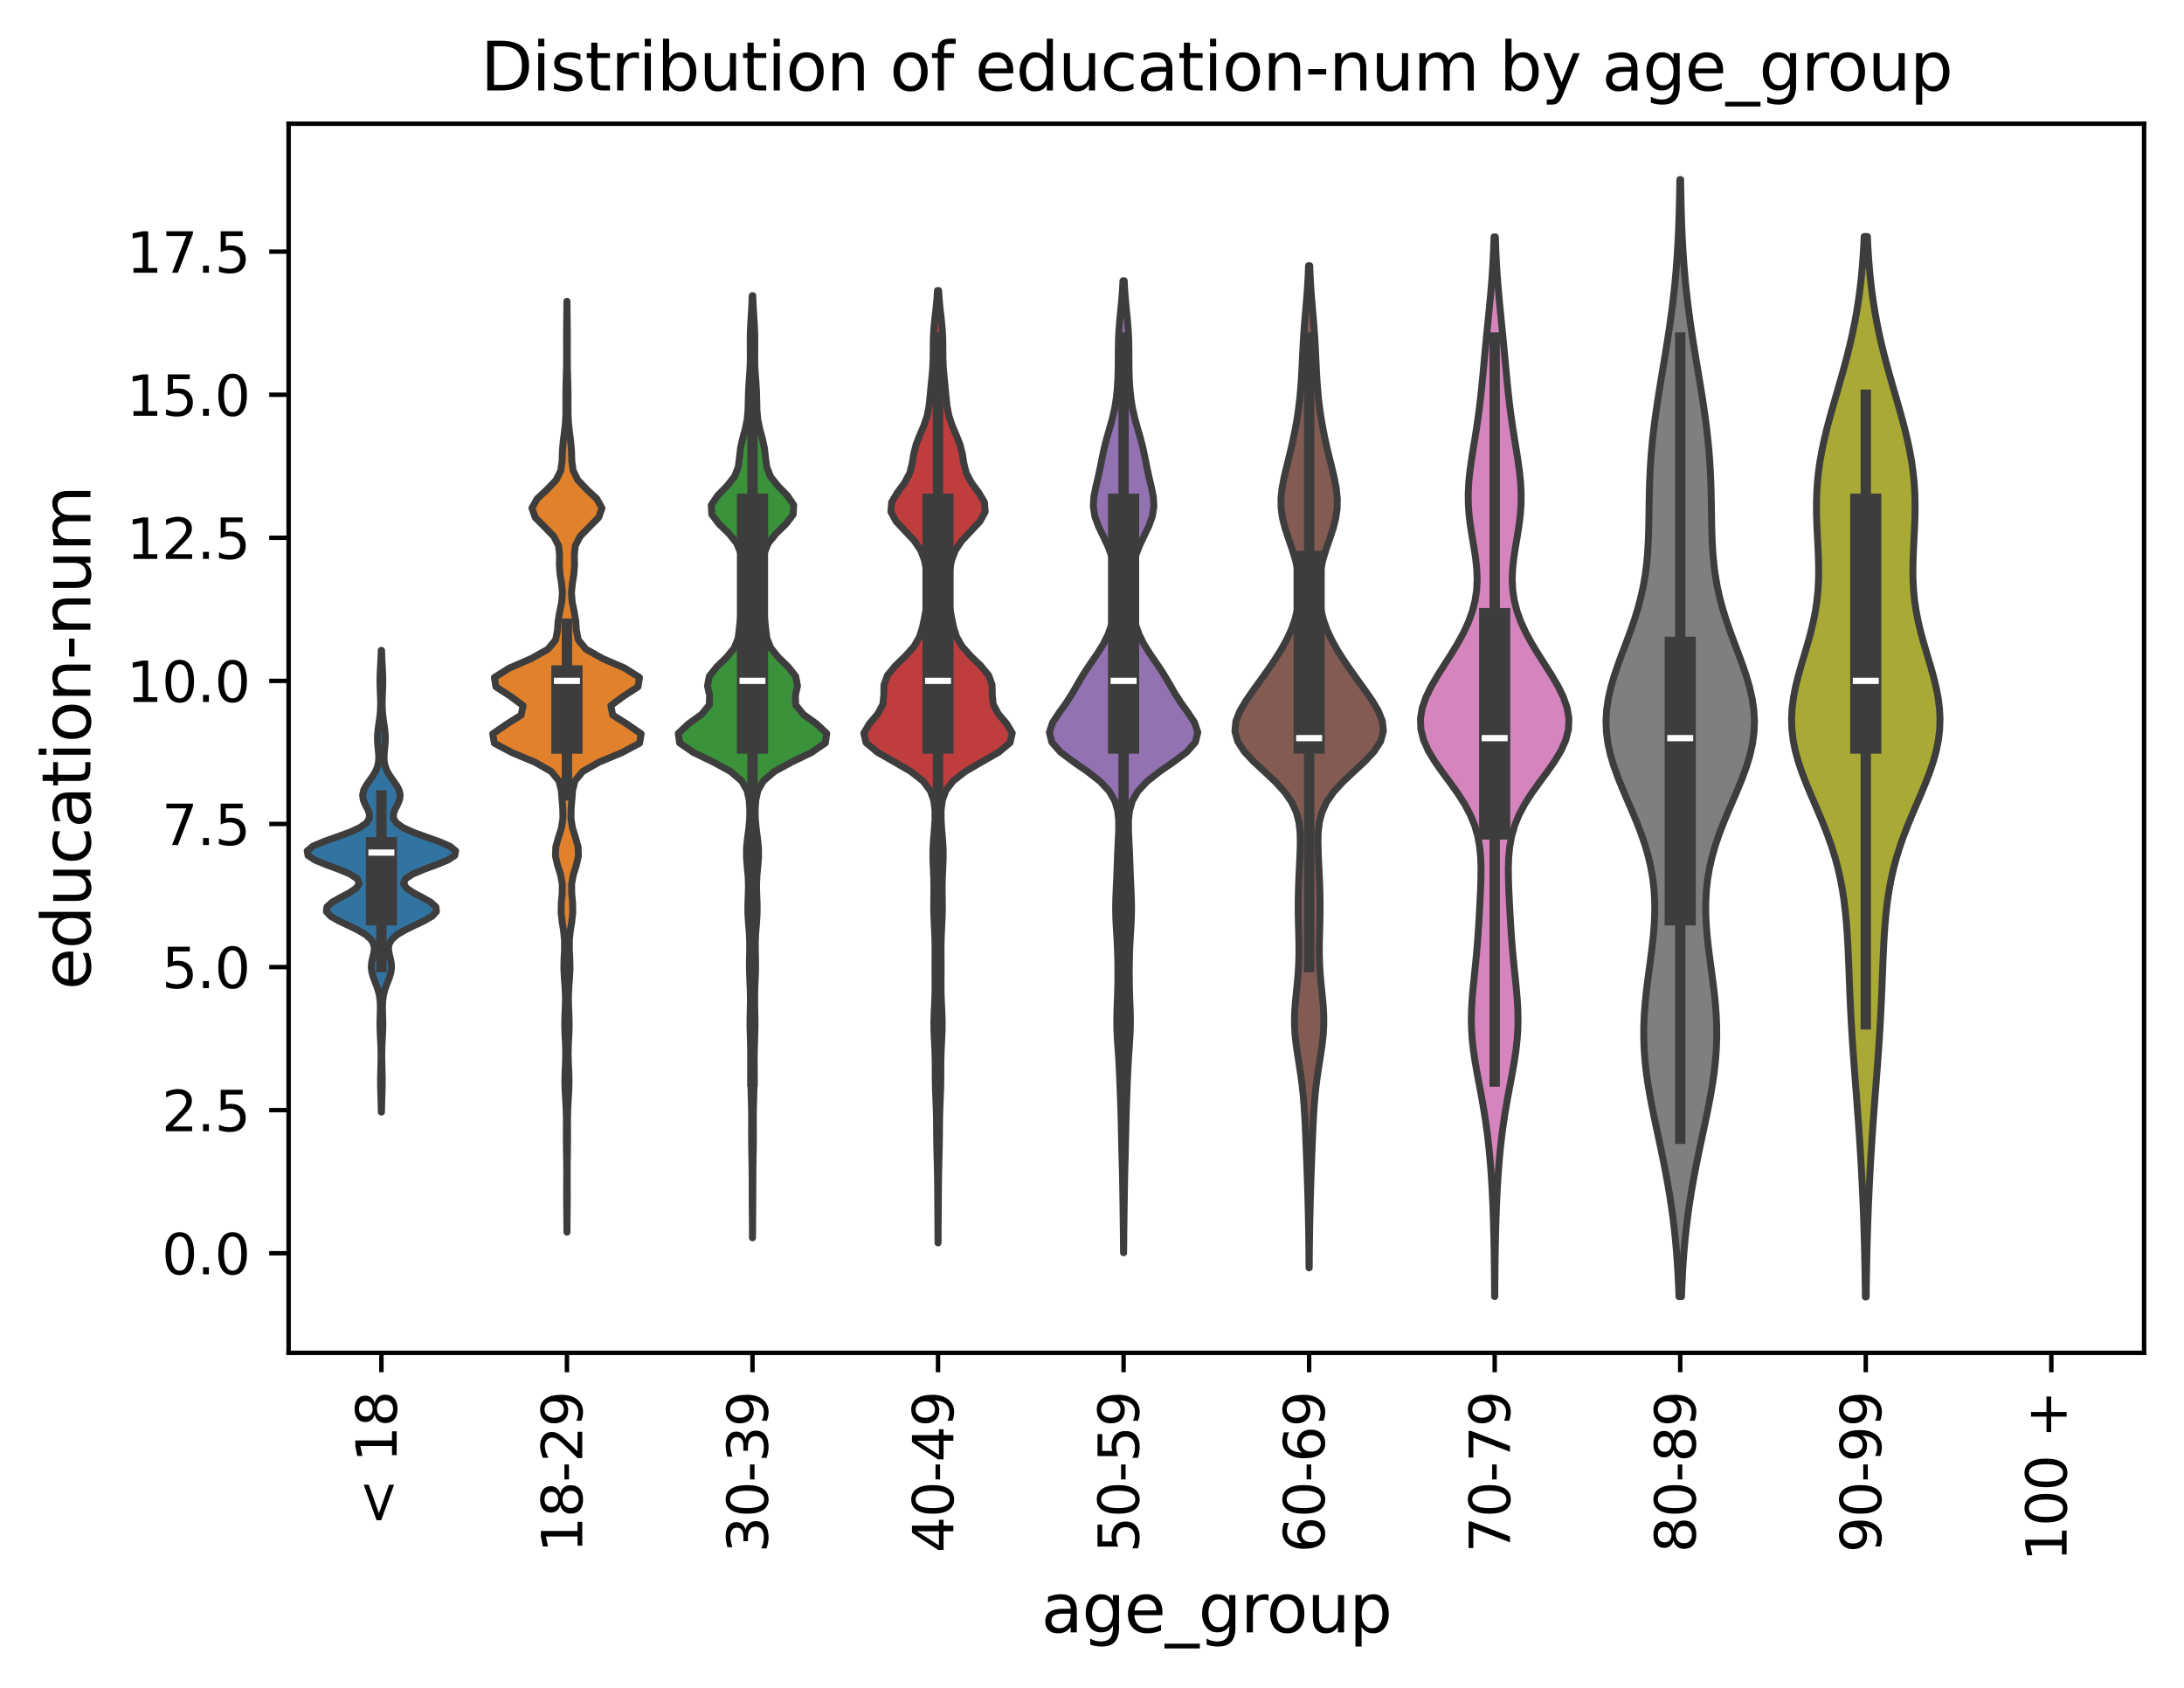<?xml version="1.0" encoding="utf-8" standalone="no"?>
<!DOCTYPE svg PUBLIC "-//W3C//DTD SVG 1.1//EN"
  "http://www.w3.org/Graphics/SVG/1.1/DTD/svg11.dtd">
<svg xmlns:xlink="http://www.w3.org/1999/xlink" width="394.079pt" height="304.537pt" viewBox="0 0 394.079 304.537" xmlns="http://www.w3.org/2000/svg" version="1.1">
 <defs>
  <style type="text/css">*{stroke-linejoin: round; stroke-linecap: butt}</style>
 </defs>
 <g id="figure_1">
  <g id="patch_1">
   <path d="M 0 304.537 
L 394.079 304.537 
L 394.079 0 
L 0 0 
z
" style="fill: #ffffff"/>
  </g>
  <g id="axes_1">
   <g id="patch_2">
    <path d="M 52.079 244.078 
L 386.879 244.078 
L 386.879 22.318 
L 52.079 22.318 
z
" style="fill: #ffffff"/>
   </g>
   <g id="PolyCollection_1">
    <defs>
     <path id="ma38ce4ad09" d="M 68.84 -103.903 
L 68.799 -103.903 
L 68.783 -104.744 
L 68.762 -105.585 
L 68.735 -106.427 
L 68.708 -107.268 
L 68.684 -108.11 
L 68.67 -108.951 
L 68.669 -109.792 
L 68.681 -110.634 
L 68.702 -111.475 
L 68.726 -112.317 
L 68.745 -113.158 
L 68.753 -113.999 
L 68.746 -114.841 
L 68.723 -115.682 
L 68.686 -116.523 
L 68.643 -117.365 
L 68.602 -118.206 
L 68.574 -119.048 
L 68.566 -119.889 
L 68.577 -120.73 
L 68.602 -121.572 
L 68.624 -122.413 
L 68.622 -123.255 
L 68.574 -124.096 
L 68.456 -124.937 
L 68.255 -125.779 
L 67.977 -126.62 
L 67.652 -127.462 
L 67.336 -128.303 
L 67.099 -129.144 
L 66.996 -129.986 
L 67.048 -130.827 
L 67.221 -131.669 
L 67.429 -132.51 
L 67.547 -133.351 
L 67.434 -134.193 
L 66.954 -135.034 
L 66.015 -135.876 
L 64.615 -136.717 
L 62.885 -137.558 
L 61.107 -138.4 
L 59.655 -139.241 
L 58.886 -140.083 
L 58.996 -140.924 
L 59.938 -141.765 
L 61.423 -142.607 
L 63.016 -143.448 
L 64.27 -144.29 
L 64.826 -145.131 
L 64.482 -145.972 
L 63.223 -146.814 
L 61.246 -147.655 
L 58.952 -148.496 
L 56.884 -149.338 
L 55.587 -150.179 
L 55.427 -151.021 
L 56.459 -151.862 
L 58.41 -152.703 
L 60.795 -153.545 
L 63.099 -154.386 
L 64.938 -155.228 
L 66.122 -156.069 
L 66.649 -156.91 
L 66.648 -157.752 
L 66.317 -158.593 
L 65.879 -159.435 
L 65.535 -160.276 
L 65.43 -161.117 
L 65.618 -161.959 
L 66.058 -162.8 
L 66.642 -163.642 
L 67.241 -164.483 
L 67.748 -165.324 
L 68.102 -166.166 
L 68.294 -167.007 
L 68.348 -167.849 
L 68.308 -168.69 
L 68.225 -169.531 
L 68.147 -170.373 
L 68.111 -171.214 
L 68.133 -172.056 
L 68.213 -172.897 
L 68.328 -173.738 
L 68.453 -174.58 
L 68.562 -175.421 
L 68.638 -176.262 
L 68.676 -177.104 
L 68.679 -177.945 
L 68.656 -178.787 
L 68.621 -179.628 
L 68.588 -180.469 
L 68.569 -181.311 
L 68.57 -182.152 
L 68.594 -182.994 
L 68.633 -183.835 
L 68.679 -184.676 
L 68.723 -185.518 
L 68.759 -186.359 
L 68.785 -187.201 
L 68.853 -187.201 
L 68.853 -187.201 
L 68.879 -186.359 
L 68.915 -185.518 
L 68.96 -184.676 
L 69.006 -183.835 
L 69.045 -182.994 
L 69.068 -182.152 
L 69.07 -181.311 
L 69.051 -180.469 
L 69.018 -179.628 
L 68.983 -178.787 
L 68.96 -177.945 
L 68.963 -177.104 
L 69.001 -176.262 
L 69.077 -175.421 
L 69.186 -174.58 
L 69.311 -173.738 
L 69.426 -172.897 
L 69.505 -172.056 
L 69.528 -171.214 
L 69.492 -170.373 
L 69.414 -169.531 
L 69.331 -168.69 
L 69.291 -167.849 
L 69.345 -167.007 
L 69.536 -166.166 
L 69.891 -165.324 
L 70.398 -164.483 
L 70.997 -163.642 
L 71.581 -162.8 
L 72.021 -161.959 
L 72.208 -161.117 
L 72.103 -160.276 
L 71.76 -159.435 
L 71.321 -158.593 
L 70.991 -157.752 
L 70.99 -156.91 
L 71.517 -156.069 
L 72.701 -155.228 
L 74.539 -154.386 
L 76.844 -153.545 
L 79.229 -152.703 
L 81.179 -151.862 
L 82.211 -151.021 
L 82.052 -150.179 
L 80.754 -149.338 
L 78.687 -148.496 
L 76.393 -147.655 
L 74.416 -146.814 
L 73.157 -145.972 
L 72.813 -145.131 
L 73.368 -144.29 
L 74.622 -143.448 
L 76.216 -142.607 
L 77.701 -141.765 
L 78.643 -140.924 
L 78.753 -140.083 
L 77.984 -139.241 
L 76.532 -138.4 
L 74.753 -137.558 
L 73.024 -136.717 
L 71.623 -135.876 
L 70.685 -135.034 
L 70.205 -134.193 
L 70.091 -133.351 
L 70.21 -132.51 
L 70.418 -131.669 
L 70.59 -130.827 
L 70.642 -129.986 
L 70.54 -129.144 
L 70.302 -128.303 
L 69.987 -127.462 
L 69.662 -126.62 
L 69.384 -125.779 
L 69.183 -124.937 
L 69.065 -124.096 
L 69.016 -123.255 
L 69.015 -122.413 
L 69.037 -121.572 
L 69.062 -120.73 
L 69.073 -119.889 
L 69.065 -119.048 
L 69.037 -118.206 
L 68.996 -117.365 
L 68.952 -116.523 
L 68.916 -115.682 
L 68.893 -114.841 
L 68.886 -113.999 
L 68.894 -113.158 
L 68.913 -112.317 
L 68.936 -111.475 
L 68.958 -110.634 
L 68.97 -109.792 
L 68.969 -108.951 
L 68.955 -108.11 
L 68.931 -107.268 
L 68.903 -106.427 
L 68.877 -105.585 
L 68.855 -104.744 
L 68.84 -103.903 
z
" style="stroke: #3d3d3d; stroke-width: 1.25"/>
    </defs>
    <g clip-path="url(#pc05f20e92b)">
     <use xlink:href="#ma38ce4ad09" x="0" y="304.537" style="fill: #3274a1; stroke: #3d3d3d; stroke-width: 1.25"/>
    </g>
   </g>
   <g id="PolyCollection_2">
    <defs>
     <path id="mc53fc41f20" d="M 102.308 -82.229 
L 102.291 -82.229 
L 102.279 -83.926 
L 102.261 -85.622 
L 102.244 -87.319 
L 102.237 -89.015 
L 102.244 -90.712 
L 102.253 -92.408 
L 102.249 -94.104 
L 102.227 -95.801 
L 102.199 -97.497 
L 102.186 -99.194 
L 102.192 -100.89 
L 102.195 -102.587 
L 102.16 -104.283 
L 102.073 -105.98 
L 101.972 -107.676 
L 101.923 -109.372 
L 101.96 -111.069 
L 102.039 -112.765 
L 102.079 -114.462 
L 102.037 -116.158 
L 101.949 -117.855 
L 101.897 -119.551 
L 101.928 -121.248 
L 102.003 -122.944 
L 102.033 -124.64 
L 101.962 -126.337 
L 101.832 -128.033 
L 101.746 -129.73 
L 101.773 -131.426 
L 101.858 -133.123 
L 101.865 -134.819 
L 101.703 -136.516 
L 101.434 -138.212 
L 101.248 -139.908 
L 101.277 -141.605 
L 101.436 -143.301 
L 101.46 -144.998 
L 101.154 -146.694 
L 100.619 -148.391 
L 100.225 -150.087 
L 100.295 -151.783 
L 100.777 -153.48 
L 101.308 -155.176 
L 101.574 -156.873 
L 101.548 -158.569 
L 101.414 -160.266 
L 101.274 -161.962 
L 100.854 -163.659 
L 99.455 -165.355 
L 96.472 -167.051 
L 92.395 -168.748 
L 89.199 -170.444 
L 88.907 -172.141 
L 91.364 -173.837 
L 94.044 -175.534 
L 94.376 -177.23 
L 92.1 -178.927 
L 89.476 -180.623 
L 89.207 -182.319 
L 91.917 -184.016 
L 95.843 -185.712 
L 98.867 -187.409 
L 100.258 -189.105 
L 100.592 -190.802 
L 100.709 -192.498 
L 101.001 -194.195 
L 101.351 -195.891 
L 101.485 -197.587 
L 101.322 -199.284 
L 101.049 -200.98 
L 100.926 -202.677 
L 100.964 -204.373 
L 100.794 -206.07 
L 99.922 -207.766 
L 98.275 -209.462 
L 96.585 -211.159 
L 95.975 -212.855 
L 96.918 -214.552 
L 98.74 -216.248 
L 100.348 -217.945 
L 101.189 -219.641 
L 101.422 -221.338 
L 101.472 -223.034 
L 101.604 -224.73 
L 101.826 -226.427 
L 102.016 -228.123 
L 102.103 -229.82 
L 102.108 -231.516 
L 102.101 -233.213 
L 102.125 -234.909 
L 102.176 -236.606 
L 102.22 -238.302 
L 102.236 -239.998 
L 102.231 -241.695 
L 102.225 -243.391 
L 102.233 -245.088 
L 102.253 -246.784 
L 102.275 -248.481 
L 102.289 -250.177 
L 102.309 -250.177 
L 102.309 -250.177 
L 102.324 -248.481 
L 102.346 -246.784 
L 102.366 -245.088 
L 102.374 -243.391 
L 102.368 -241.695 
L 102.362 -239.998 
L 102.379 -238.302 
L 102.423 -236.606 
L 102.473 -234.909 
L 102.498 -233.213 
L 102.491 -231.516 
L 102.496 -229.82 
L 102.583 -228.123 
L 102.773 -226.427 
L 102.994 -224.73 
L 103.127 -223.034 
L 103.176 -221.338 
L 103.41 -219.641 
L 104.251 -217.945 
L 105.859 -216.248 
L 107.681 -214.552 
L 108.623 -212.855 
L 108.014 -211.159 
L 106.323 -209.462 
L 104.677 -207.766 
L 103.804 -206.07 
L 103.634 -204.373 
L 103.673 -202.677 
L 103.55 -200.98 
L 103.277 -199.284 
L 103.113 -197.587 
L 103.248 -195.891 
L 103.597 -194.195 
L 103.89 -192.498 
L 104.007 -190.802 
L 104.34 -189.105 
L 105.732 -187.409 
L 108.755 -185.712 
L 112.682 -184.016 
L 115.392 -182.319 
L 115.122 -180.623 
L 112.499 -178.927 
L 110.223 -177.23 
L 110.555 -175.534 
L 113.235 -173.837 
L 115.691 -172.141 
L 115.4 -170.444 
L 112.204 -168.748 
L 108.126 -167.051 
L 105.144 -165.355 
L 103.745 -163.659 
L 103.324 -161.962 
L 103.185 -160.266 
L 103.051 -158.569 
L 103.025 -156.873 
L 103.291 -155.176 
L 103.822 -153.48 
L 104.304 -151.783 
L 104.373 -150.087 
L 103.979 -148.391 
L 103.444 -146.694 
L 103.139 -144.998 
L 103.163 -143.301 
L 103.321 -141.605 
L 103.351 -139.908 
L 103.164 -138.212 
L 102.896 -136.516 
L 102.733 -134.819 
L 102.74 -133.123 
L 102.826 -131.426 
L 102.852 -129.73 
L 102.767 -128.033 
L 102.636 -126.337 
L 102.566 -124.64 
L 102.596 -122.944 
L 102.671 -121.248 
L 102.702 -119.551 
L 102.65 -117.855 
L 102.561 -116.158 
L 102.52 -114.462 
L 102.56 -112.765 
L 102.639 -111.069 
L 102.676 -109.372 
L 102.627 -107.676 
L 102.526 -105.98 
L 102.439 -104.283 
L 102.403 -102.587 
L 102.406 -100.89 
L 102.412 -99.194 
L 102.399 -97.497 
L 102.372 -95.801 
L 102.35 -94.104 
L 102.346 -92.408 
L 102.355 -90.712 
L 102.361 -89.015 
L 102.355 -87.319 
L 102.338 -85.622 
L 102.32 -83.926 
L 102.308 -82.229 
z
" style="stroke: #3d3d3d; stroke-width: 1.25"/>
    </defs>
    <g clip-path="url(#pc05f20e92b)">
     <use xlink:href="#mc53fc41f20" x="0" y="304.537" style="fill: #e1812c; stroke: #3d3d3d; stroke-width: 1.25"/>
    </g>
   </g>
   <g id="PolyCollection_3">
    <defs>
     <path id="m31db1f3a75" d="M 135.787 -81.212 
L 135.772 -81.212 
L 135.763 -82.929 
L 135.749 -84.646 
L 135.734 -86.363 
L 135.724 -88.08 
L 135.719 -89.797 
L 135.717 -91.514 
L 135.706 -93.231 
L 135.68 -94.948 
L 135.647 -96.665 
L 135.622 -98.382 
L 135.617 -100.099 
L 135.625 -101.816 
L 135.621 -103.533 
L 135.59 -105.25 
L 135.54 -106.967 
L 135.5 -108.684 
L 135.494 -110.401 
L 135.512 -112.118 
L 135.514 -113.835 
L 135.471 -115.552 
L 135.395 -117.269 
L 135.334 -118.986 
L 135.33 -120.703 
L 135.372 -122.42 
L 135.404 -124.137 
L 135.377 -125.854 
L 135.301 -127.571 
L 135.233 -129.288 
L 135.224 -131.005 
L 135.262 -132.722 
L 135.275 -134.439 
L 135.203 -136.156 
L 135.065 -137.873 
L 134.951 -139.59 
L 134.938 -141.307 
L 135.008 -143.024 
L 135.054 -144.741 
L 134.987 -146.458 
L 134.823 -148.175 
L 134.689 -149.892 
L 134.705 -151.609 
L 134.881 -153.326 
L 135.109 -155.043 
L 135.267 -156.76 
L 135.298 -158.477 
L 135.183 -160.194 
L 134.803 -161.911 
L 133.83 -163.628 
L 131.824 -165.345 
L 128.678 -167.062 
L 125.123 -168.779 
L 122.629 -170.496 
L 122.387 -172.213 
L 124.216 -173.93 
L 126.602 -175.647 
L 127.993 -177.364 
L 128.042 -179.081 
L 127.661 -180.798 
L 127.985 -182.515 
L 129.338 -184.232 
L 131.117 -185.949 
L 132.505 -187.666 
L 133.181 -189.383 
L 133.401 -191.1 
L 133.584 -192.817 
L 133.908 -194.534 
L 134.238 -196.251 
L 134.368 -197.968 
L 134.261 -199.685 
L 134.065 -201.402 
L 133.898 -203.119 
L 133.633 -204.835 
L 132.917 -206.552 
L 131.525 -208.269 
L 129.759 -209.986 
L 128.442 -211.703 
L 128.341 -213.42 
L 129.498 -215.137 
L 131.186 -216.854 
L 132.542 -218.571 
L 133.212 -220.288 
L 133.433 -222.005 
L 133.63 -223.722 
L 134.009 -225.439 
L 134.474 -227.156 
L 134.824 -228.873 
L 134.978 -230.59 
L 135.015 -232.307 
L 135.06 -234.024 
L 135.169 -235.741 
L 135.298 -237.458 
L 135.377 -239.175 
L 135.384 -240.892 
L 135.365 -242.609 
L 135.38 -244.326 
L 135.453 -246.043 
L 135.56 -247.76 
L 135.659 -249.477 
L 135.726 -251.194 
L 135.833 -251.194 
L 135.833 -251.194 
L 135.9 -249.477 
L 135.999 -247.76 
L 136.106 -246.043 
L 136.179 -244.326 
L 136.194 -242.609 
L 136.175 -240.892 
L 136.182 -239.175 
L 136.261 -237.458 
L 136.39 -235.741 
L 136.498 -234.024 
L 136.544 -232.307 
L 136.581 -230.59 
L 136.735 -228.873 
L 137.085 -227.156 
L 137.549 -225.439 
L 137.928 -223.722 
L 138.126 -222.005 
L 138.347 -220.288 
L 139.017 -218.571 
L 140.373 -216.854 
L 142.061 -215.137 
L 143.218 -213.42 
L 143.117 -211.703 
L 141.799 -209.986 
L 140.033 -208.269 
L 138.642 -206.552 
L 137.926 -204.835 
L 137.66 -203.119 
L 137.494 -201.402 
L 137.298 -199.685 
L 137.191 -197.968 
L 137.321 -196.251 
L 137.651 -194.534 
L 137.974 -192.817 
L 138.158 -191.1 
L 138.378 -189.383 
L 139.054 -187.666 
L 140.442 -185.949 
L 142.22 -184.232 
L 143.574 -182.515 
L 143.898 -180.798 
L 143.517 -179.081 
L 143.566 -177.364 
L 144.956 -175.647 
L 147.343 -173.93 
L 149.171 -172.213 
L 148.93 -170.496 
L 146.435 -168.779 
L 142.881 -167.062 
L 139.735 -165.345 
L 137.729 -163.628 
L 136.756 -161.911 
L 136.376 -160.194 
L 136.261 -158.477 
L 136.292 -156.76 
L 136.45 -155.043 
L 136.678 -153.326 
L 136.854 -151.609 
L 136.87 -149.892 
L 136.736 -148.175 
L 136.572 -146.458 
L 136.504 -144.741 
L 136.551 -143.024 
L 136.621 -141.307 
L 136.608 -139.59 
L 136.494 -137.873 
L 136.356 -136.156 
L 136.284 -134.439 
L 136.297 -132.722 
L 136.334 -131.005 
L 136.326 -129.288 
L 136.258 -127.571 
L 136.181 -125.854 
L 136.155 -124.137 
L 136.187 -122.42 
L 136.229 -120.703 
L 136.225 -118.986 
L 136.164 -117.269 
L 136.088 -115.552 
L 136.045 -113.835 
L 136.047 -112.118 
L 136.065 -110.401 
L 136.059 -108.684 
L 136.019 -106.967 
L 135.969 -105.25 
L 135.937 -103.533 
L 135.934 -101.816 
L 135.942 -100.099 
L 135.937 -98.382 
L 135.912 -96.665 
L 135.878 -94.948 
L 135.853 -93.231 
L 135.842 -91.514 
L 135.839 -89.797 
L 135.835 -88.08 
L 135.824 -86.363 
L 135.81 -84.646 
L 135.796 -82.929 
L 135.787 -81.212 
z
" style="stroke: #3d3d3d; stroke-width: 1.25"/>
    </defs>
    <g clip-path="url(#pc05f20e92b)">
     <use xlink:href="#m31db1f3a75" x="0" y="304.537" style="fill: #3a923a; stroke: #3d3d3d; stroke-width: 1.25"/>
    </g>
   </g>
   <g id="PolyCollection_4">
    <defs>
     <path id="md0a3c52666" d="M 169.267 -80.291 
L 169.252 -80.291 
L 169.244 -82.027 
L 169.233 -83.763 
L 169.219 -85.498 
L 169.206 -87.234 
L 169.194 -88.969 
L 169.181 -90.705 
L 169.159 -92.441 
L 169.124 -94.176 
L 169.079 -95.912 
L 169.037 -97.647 
L 169.012 -99.383 
L 168.997 -101.118 
L 168.976 -102.854 
L 168.929 -104.59 
L 168.859 -106.325 
L 168.793 -108.061 
L 168.758 -109.796 
L 168.752 -111.532 
L 168.742 -113.268 
L 168.693 -115.003 
L 168.606 -116.739 
L 168.528 -118.474 
L 168.509 -120.21 
L 168.561 -121.946 
L 168.646 -123.681 
L 168.707 -125.417 
L 168.721 -127.152 
L 168.709 -128.888 
L 168.706 -130.624 
L 168.717 -132.359 
L 168.715 -134.095 
L 168.669 -135.83 
L 168.584 -137.566 
L 168.505 -139.302 
L 168.477 -141.037 
L 168.497 -142.773 
L 168.516 -144.508 
L 168.482 -146.244 
L 168.4 -147.979 
L 168.332 -149.715 
L 168.345 -151.451 
L 168.451 -153.186 
L 168.6 -154.922 
L 168.71 -156.657 
L 168.704 -158.393 
L 168.486 -160.129 
L 167.871 -161.864 
L 166.574 -163.6 
L 164.368 -165.335 
L 161.387 -167.071 
L 158.339 -168.807 
L 156.267 -170.542 
L 155.867 -172.278 
L 156.914 -174.013 
L 158.393 -175.749 
L 159.315 -177.485 
L 159.481 -179.22 
L 159.503 -180.956 
L 160.129 -182.691 
L 161.561 -184.427 
L 163.361 -186.163 
L 164.914 -187.898 
L 165.911 -189.634 
L 166.458 -191.369 
L 166.82 -193.105 
L 167.142 -194.841 
L 167.387 -196.576 
L 167.466 -198.312 
L 167.368 -200.047 
L 167.151 -201.783 
L 166.796 -203.518 
L 166.133 -205.254 
L 164.962 -206.99 
L 163.33 -208.725 
L 161.7 -210.461 
L 160.75 -212.196 
L 160.892 -213.932 
L 161.93 -215.668 
L 163.209 -217.403 
L 164.139 -219.139 
L 164.592 -220.874 
L 164.865 -222.61 
L 165.306 -224.346 
L 165.992 -226.081 
L 166.735 -227.817 
L 167.307 -229.552 
L 167.637 -231.288 
L 167.821 -233.024 
L 167.982 -234.759 
L 168.159 -236.495 
L 168.306 -238.23 
L 168.376 -239.966 
L 168.386 -241.702 
L 168.406 -243.437 
L 168.499 -245.173 
L 168.668 -246.908 
L 168.866 -248.644 
L 169.037 -250.379 
L 169.153 -252.115 
L 169.366 -252.115 
L 169.366 -252.115 
L 169.482 -250.379 
L 169.653 -248.644 
L 169.851 -246.908 
L 170.02 -245.173 
L 170.112 -243.437 
L 170.133 -241.702 
L 170.143 -239.966 
L 170.212 -238.23 
L 170.36 -236.495 
L 170.537 -234.759 
L 170.698 -233.024 
L 170.882 -231.288 
L 171.212 -229.552 
L 171.784 -227.817 
L 172.527 -226.081 
L 173.213 -224.346 
L 173.653 -222.61 
L 173.927 -220.874 
L 174.38 -219.139 
L 175.31 -217.403 
L 176.589 -215.668 
L 177.627 -213.932 
L 177.768 -212.196 
L 176.818 -210.461 
L 175.189 -208.725 
L 173.557 -206.99 
L 172.386 -205.254 
L 171.723 -203.518 
L 171.368 -201.783 
L 171.15 -200.047 
L 171.053 -198.312 
L 171.132 -196.576 
L 171.376 -194.841 
L 171.698 -193.105 
L 172.06 -191.369 
L 172.608 -189.634 
L 173.605 -187.898 
L 175.157 -186.163 
L 176.958 -184.427 
L 178.39 -182.691 
L 179.016 -180.956 
L 179.038 -179.22 
L 179.204 -177.485 
L 180.126 -175.749 
L 181.604 -174.013 
L 182.651 -172.278 
L 182.252 -170.542 
L 180.18 -168.807 
L 177.132 -167.071 
L 174.151 -165.335 
L 171.944 -163.6 
L 170.648 -161.864 
L 170.033 -160.129 
L 169.814 -158.393 
L 169.809 -156.657 
L 169.919 -154.922 
L 170.068 -153.186 
L 170.174 -151.451 
L 170.187 -149.715 
L 170.118 -147.979 
L 170.037 -146.244 
L 170.003 -144.508 
L 170.022 -142.773 
L 170.042 -141.037 
L 170.014 -139.302 
L 169.935 -137.566 
L 169.85 -135.83 
L 169.804 -134.095 
L 169.802 -132.359 
L 169.813 -130.624 
L 169.809 -128.888 
L 169.798 -127.152 
L 169.812 -125.417 
L 169.873 -123.681 
L 169.957 -121.946 
L 170.01 -120.21 
L 169.991 -118.474 
L 169.912 -116.739 
L 169.826 -115.003 
L 169.777 -113.268 
L 169.767 -111.532 
L 169.761 -109.796 
L 169.726 -108.061 
L 169.66 -106.325 
L 169.59 -104.59 
L 169.543 -102.854 
L 169.521 -101.118 
L 169.507 -99.383 
L 169.481 -97.647 
L 169.44 -95.912 
L 169.395 -94.176 
L 169.36 -92.441 
L 169.338 -90.705 
L 169.325 -88.969 
L 169.313 -87.234 
L 169.3 -85.498 
L 169.286 -83.763 
L 169.274 -82.027 
L 169.267 -80.291 
z
" style="stroke: #3d3d3d; stroke-width: 1.25"/>
    </defs>
    <g clip-path="url(#pc05f20e92b)">
     <use xlink:href="#md0a3c52666" x="0" y="304.537" style="fill: #c03d3e; stroke: #3d3d3d; stroke-width: 1.25"/>
    </g>
   </g>
   <g id="PolyCollection_5">
    <defs>
     <path id="mdf6fa3b419" d="M 202.752 -78.517 
L 202.726 -78.517 
L 202.715 -80.288 
L 202.698 -82.06 
L 202.676 -83.831 
L 202.651 -85.603 
L 202.626 -87.374 
L 202.6 -89.146 
L 202.571 -90.917 
L 202.534 -92.689 
L 202.49 -94.46 
L 202.442 -96.231 
L 202.398 -98.003 
L 202.359 -99.774 
L 202.322 -101.546 
L 202.279 -103.317 
L 202.223 -105.089 
L 202.157 -106.86 
L 202.088 -108.631 
L 202.016 -110.403 
L 201.933 -112.174 
L 201.828 -113.946 
L 201.706 -115.717 
L 201.592 -117.489 
L 201.523 -119.26 
L 201.517 -121.032 
L 201.564 -122.803 
L 201.632 -124.574 
L 201.687 -126.346 
L 201.713 -128.117 
L 201.712 -129.889 
L 201.687 -131.66 
L 201.632 -133.432 
L 201.544 -135.203 
L 201.436 -136.974 
L 201.343 -138.746 
L 201.302 -140.517 
L 201.328 -142.289 
L 201.401 -144.06 
L 201.484 -145.832 
L 201.555 -147.603 
L 201.616 -149.375 
L 201.688 -151.146 
L 201.776 -152.917 
L 201.855 -154.689 
L 201.86 -156.46 
L 201.683 -158.232 
L 201.174 -160.003 
L 200.16 -161.775 
L 198.513 -163.546 
L 196.26 -165.318 
L 193.693 -167.089 
L 191.343 -168.86 
L 189.785 -170.632 
L 189.347 -172.403 
L 189.933 -174.175 
L 191.105 -175.946 
L 192.383 -177.718 
L 193.514 -179.489 
L 194.527 -181.26 
L 195.582 -183.032 
L 196.759 -184.803 
L 197.98 -186.575 
L 199.089 -188.346 
L 199.965 -190.118 
L 200.584 -191.889 
L 200.993 -193.661 
L 201.249 -195.432 
L 201.385 -197.203 
L 201.405 -198.975 
L 201.296 -200.746 
L 201.029 -202.518 
L 200.564 -204.289 
L 199.885 -206.061 
L 199.045 -207.832 
L 198.199 -209.603 
L 197.556 -211.375 
L 197.276 -213.146 
L 197.378 -214.918 
L 197.732 -216.689 
L 198.155 -218.461 
L 198.538 -220.232 
L 198.883 -222.004 
L 199.263 -223.775 
L 199.722 -225.546 
L 200.236 -227.318 
L 200.728 -229.089 
L 201.128 -230.861 
L 201.414 -232.632 
L 201.599 -234.404 
L 201.708 -236.175 
L 201.762 -237.946 
L 201.777 -239.718 
L 201.784 -241.489 
L 201.818 -243.261 
L 201.905 -245.032 
L 202.048 -246.804 
L 202.222 -248.575 
L 202.393 -250.347 
L 202.533 -252.118 
L 202.63 -253.889 
L 202.849 -253.889 
L 202.849 -253.889 
L 202.946 -252.118 
L 203.086 -250.347 
L 203.257 -248.575 
L 203.431 -246.804 
L 203.574 -245.032 
L 203.661 -243.261 
L 203.694 -241.489 
L 203.701 -239.718 
L 203.717 -237.946 
L 203.77 -236.175 
L 203.88 -234.404 
L 204.065 -232.632 
L 204.35 -230.861 
L 204.751 -229.089 
L 205.243 -227.318 
L 205.756 -225.546 
L 206.216 -223.775 
L 206.596 -222.004 
L 206.941 -220.232 
L 207.323 -218.461 
L 207.747 -216.689 
L 208.1 -214.918 
L 208.202 -213.146 
L 207.923 -211.375 
L 207.28 -209.603 
L 206.434 -207.832 
L 205.594 -206.061 
L 204.915 -204.289 
L 204.45 -202.518 
L 204.183 -200.746 
L 204.074 -198.975 
L 204.094 -197.203 
L 204.23 -195.432 
L 204.486 -193.661 
L 204.895 -191.889 
L 205.514 -190.118 
L 206.389 -188.346 
L 207.498 -186.575 
L 208.72 -184.803 
L 209.896 -183.032 
L 210.951 -181.26 
L 211.965 -179.489 
L 213.095 -177.718 
L 214.374 -175.946 
L 215.546 -174.175 
L 216.131 -172.403 
L 215.693 -170.632 
L 214.136 -168.86 
L 211.786 -167.089 
L 209.219 -165.318 
L 206.966 -163.546 
L 205.318 -161.775 
L 204.305 -160.003 
L 203.796 -158.232 
L 203.618 -156.46 
L 203.623 -154.689 
L 203.703 -152.917 
L 203.791 -151.146 
L 203.862 -149.375 
L 203.924 -147.603 
L 203.994 -145.832 
L 204.078 -144.06 
L 204.15 -142.289 
L 204.176 -140.517 
L 204.136 -138.746 
L 204.043 -136.974 
L 203.935 -135.203 
L 203.846 -133.432 
L 203.792 -131.66 
L 203.767 -129.889 
L 203.766 -128.117 
L 203.792 -126.346 
L 203.847 -124.574 
L 203.914 -122.803 
L 203.962 -121.032 
L 203.956 -119.26 
L 203.886 -117.489 
L 203.773 -115.717 
L 203.651 -113.946 
L 203.546 -112.174 
L 203.462 -110.403 
L 203.39 -108.631 
L 203.321 -106.86 
L 203.256 -105.089 
L 203.2 -103.317 
L 203.157 -101.546 
L 203.12 -99.774 
L 203.081 -98.003 
L 203.037 -96.231 
L 202.989 -94.46 
L 202.945 -92.689 
L 202.908 -90.917 
L 202.879 -89.146 
L 202.853 -87.374 
L 202.827 -85.603 
L 202.803 -83.831 
L 202.781 -82.06 
L 202.764 -80.288 
L 202.752 -78.517 
z
" style="stroke: #3d3d3d; stroke-width: 1.25"/>
    </defs>
    <g clip-path="url(#pc05f20e92b)">
     <use xlink:href="#mdf6fa3b419" x="0" y="304.537" style="fill: #9372b2; stroke: #3d3d3d; stroke-width: 1.25"/>
    </g>
   </g>
   <g id="PolyCollection_6">
    <defs>
     <path id="m79eddc4e82" d="M 236.236 -75.801 
L 236.202 -75.801 
L 236.19 -77.627 
L 236.173 -79.453 
L 236.149 -81.28 
L 236.119 -83.106 
L 236.082 -84.932 
L 236.04 -86.758 
L 235.992 -88.585 
L 235.938 -90.411 
L 235.877 -92.237 
L 235.812 -94.064 
L 235.742 -95.89 
L 235.671 -97.716 
L 235.598 -99.543 
L 235.518 -101.369 
L 235.424 -103.195 
L 235.307 -105.022 
L 235.156 -106.848 
L 234.962 -108.674 
L 234.723 -110.501 
L 234.447 -112.327 
L 234.155 -114.153 
L 233.886 -115.98 
L 233.682 -117.806 
L 233.578 -119.632 
L 233.588 -121.458 
L 233.697 -123.285 
L 233.869 -125.111 
L 234.057 -126.937 
L 234.219 -128.764 
L 234.33 -130.59 
L 234.38 -132.416 
L 234.376 -134.243 
L 234.336 -136.069 
L 234.287 -137.895 
L 234.25 -139.722 
L 234.243 -141.548 
L 234.27 -143.374 
L 234.327 -145.201 
L 234.406 -147.027 
L 234.494 -148.853 
L 234.578 -150.68 
L 234.626 -152.506 
L 234.588 -154.332 
L 234.384 -156.158 
L 233.913 -157.985 
L 233.076 -159.811 
L 231.811 -161.637 
L 230.14 -163.464 
L 228.198 -165.29 
L 226.223 -167.116 
L 224.512 -168.943 
L 223.33 -170.769 
L 222.827 -172.595 
L 223.003 -174.422 
L 223.725 -176.248 
L 224.805 -178.074 
L 226.065 -179.901 
L 227.383 -181.727 
L 228.691 -183.553 
L 229.944 -185.38 
L 231.102 -187.206 
L 232.124 -189.032 
L 232.973 -190.858 
L 233.631 -192.685 
L 234.095 -194.511 
L 234.374 -196.337 
L 234.473 -198.164 
L 234.395 -199.99 
L 234.137 -201.816 
L 233.71 -203.643 
L 233.148 -205.469 
L 232.517 -207.295 
L 231.912 -209.122 
L 231.436 -210.948 
L 231.168 -212.774 
L 231.139 -214.601 
L 231.328 -216.427 
L 231.673 -218.253 
L 232.102 -220.08 
L 232.555 -221.906 
L 232.994 -223.732 
L 233.4 -225.558 
L 233.764 -227.385 
L 234.08 -229.211 
L 234.343 -231.037 
L 234.553 -232.864 
L 234.715 -234.69 
L 234.839 -236.516 
L 234.936 -238.343 
L 235.021 -240.169 
L 235.111 -241.995 
L 235.218 -243.822 
L 235.348 -245.648 
L 235.498 -247.474 
L 235.655 -249.301 
L 235.807 -251.127 
L 235.938 -252.953 
L 236.041 -254.78 
L 236.114 -256.606 
L 236.324 -256.606 
L 236.324 -256.606 
L 236.398 -254.78 
L 236.501 -252.953 
L 236.632 -251.127 
L 236.783 -249.301 
L 236.941 -247.474 
L 237.091 -245.648 
L 237.22 -243.822 
L 237.327 -241.995 
L 237.417 -240.169 
L 237.503 -238.343 
L 237.6 -236.516 
L 237.723 -234.69 
L 237.886 -232.864 
L 238.096 -231.037 
L 238.359 -229.211 
L 238.675 -227.385 
L 239.039 -225.558 
L 239.445 -223.732 
L 239.884 -221.906 
L 240.337 -220.08 
L 240.766 -218.253 
L 241.111 -216.427 
L 241.3 -214.601 
L 241.271 -212.774 
L 241.003 -210.948 
L 240.526 -209.122 
L 239.922 -207.295 
L 239.291 -205.469 
L 238.728 -203.643 
L 238.301 -201.816 
L 238.044 -199.99 
L 237.965 -198.164 
L 238.065 -196.337 
L 238.344 -194.511 
L 238.808 -192.685 
L 239.466 -190.858 
L 240.315 -189.032 
L 241.337 -187.206 
L 242.495 -185.38 
L 243.748 -183.553 
L 245.056 -181.727 
L 246.374 -179.901 
L 247.634 -178.074 
L 248.713 -176.248 
L 249.436 -174.422 
L 249.611 -172.595 
L 249.109 -170.769 
L 247.926 -168.943 
L 246.216 -167.116 
L 244.241 -165.29 
L 242.299 -163.464 
L 240.628 -161.637 
L 239.363 -159.811 
L 238.526 -157.985 
L 238.054 -156.158 
L 237.85 -154.332 
L 237.812 -152.506 
L 237.861 -150.68 
L 237.944 -148.853 
L 238.033 -147.027 
L 238.111 -145.201 
L 238.169 -143.374 
L 238.196 -141.548 
L 238.189 -139.722 
L 238.152 -137.895 
L 238.102 -136.069 
L 238.063 -134.243 
L 238.059 -132.416 
L 238.109 -130.59 
L 238.219 -128.764 
L 238.382 -126.937 
L 238.57 -125.111 
L 238.742 -123.285 
L 238.851 -121.458 
L 238.861 -119.632 
L 238.757 -117.806 
L 238.553 -115.98 
L 238.283 -114.153 
L 237.992 -112.327 
L 237.715 -110.501 
L 237.476 -108.674 
L 237.283 -106.848 
L 237.132 -105.022 
L 237.015 -103.195 
L 236.921 -101.369 
L 236.841 -99.543 
L 236.768 -97.716 
L 236.696 -95.89 
L 236.627 -94.064 
L 236.561 -92.237 
L 236.501 -90.411 
L 236.446 -88.585 
L 236.398 -86.758 
L 236.356 -84.932 
L 236.32 -83.106 
L 236.29 -81.28 
L 236.266 -79.453 
L 236.248 -77.627 
L 236.236 -75.801 
z
" style="stroke: #3d3d3d; stroke-width: 1.25"/>
    </defs>
    <g clip-path="url(#pc05f20e92b)">
     <use xlink:href="#m79eddc4e82" x="0" y="304.537" style="fill: #845b53; stroke: #3d3d3d; stroke-width: 1.25"/>
    </g>
   </g>
   <g id="PolyCollection_7">
    <defs>
     <path id="mc780b081f0" d="M 269.718 -70.612 
L 269.681 -70.612 
L 269.67 -72.543 
L 269.655 -74.474 
L 269.635 -76.405 
L 269.608 -78.336 
L 269.574 -80.267 
L 269.53 -82.198 
L 269.476 -84.13 
L 269.41 -86.061 
L 269.33 -87.992 
L 269.235 -89.923 
L 269.122 -91.854 
L 268.988 -93.785 
L 268.829 -95.716 
L 268.642 -97.648 
L 268.422 -99.579 
L 268.168 -101.51 
L 267.878 -103.441 
L 267.555 -105.372 
L 267.206 -107.303 
L 266.843 -109.234 
L 266.483 -111.166 
L 266.149 -113.097 
L 265.864 -115.028 
L 265.65 -116.959 
L 265.522 -118.89 
L 265.487 -120.821 
L 265.539 -122.752 
L 265.662 -124.684 
L 265.835 -126.615 
L 266.033 -128.546 
L 266.233 -130.477 
L 266.419 -132.408 
L 266.583 -134.339 
L 266.723 -136.27 
L 266.846 -138.202 
L 266.956 -140.133 
L 267.058 -142.064 
L 267.148 -143.995 
L 267.214 -145.926 
L 267.234 -147.857 
L 267.175 -149.788 
L 266.996 -151.72 
L 266.65 -153.651 
L 266.098 -155.582 
L 265.311 -157.513 
L 264.285 -159.444 
L 263.05 -161.375 
L 261.67 -163.307 
L 260.244 -165.238 
L 258.889 -167.169 
L 257.727 -169.1 
L 256.867 -171.031 
L 256.383 -172.962 
L 256.307 -174.893 
L 256.629 -176.825 
L 257.299 -178.756 
L 258.242 -180.687 
L 259.37 -182.618 
L 260.592 -184.549 
L 261.826 -186.48 
L 262.999 -188.411 
L 264.055 -190.343 
L 264.95 -192.274 
L 265.654 -194.205 
L 266.152 -196.136 
L 266.443 -198.067 
L 266.538 -199.998 
L 266.462 -201.929 
L 266.252 -203.861 
L 265.957 -205.792 
L 265.63 -207.723 
L 265.324 -209.654 
L 265.085 -211.585 
L 264.946 -213.516 
L 264.923 -215.447 
L 265.014 -217.379 
L 265.203 -219.31 
L 265.463 -221.241 
L 265.765 -223.172 
L 266.081 -225.103 
L 266.389 -227.034 
L 266.675 -228.965 
L 266.931 -230.897 
L 267.16 -232.828 
L 267.364 -234.759 
L 267.552 -236.69 
L 267.732 -238.621 
L 267.91 -240.552 
L 268.092 -242.483 
L 268.28 -244.415 
L 268.472 -246.346 
L 268.664 -248.277 
L 268.851 -250.208 
L 269.026 -252.139 
L 269.183 -254.07 
L 269.317 -256.001 
L 269.427 -257.933 
L 269.513 -259.864 
L 269.577 -261.795 
L 269.822 -261.795 
L 269.822 -261.795 
L 269.886 -259.864 
L 269.971 -257.933 
L 270.082 -256.001 
L 270.216 -254.07 
L 270.373 -252.139 
L 270.548 -250.208 
L 270.735 -248.277 
L 270.927 -246.346 
L 271.119 -244.415 
L 271.306 -242.483 
L 271.488 -240.552 
L 271.667 -238.621 
L 271.846 -236.69 
L 272.034 -234.759 
L 272.239 -232.828 
L 272.467 -230.897 
L 272.724 -228.965 
L 273.01 -227.034 
L 273.318 -225.103 
L 273.633 -223.172 
L 273.935 -221.241 
L 274.196 -219.31 
L 274.384 -217.379 
L 274.476 -215.447 
L 274.453 -213.516 
L 274.314 -211.585 
L 274.075 -209.654 
L 273.769 -207.723 
L 273.442 -205.792 
L 273.146 -203.861 
L 272.937 -201.929 
L 272.86 -199.998 
L 272.955 -198.067 
L 273.246 -196.136 
L 273.745 -194.205 
L 274.449 -192.274 
L 275.344 -190.343 
L 276.399 -188.411 
L 277.573 -186.48 
L 278.807 -184.549 
L 280.029 -182.618 
L 281.157 -180.687 
L 282.1 -178.756 
L 282.77 -176.825 
L 283.091 -174.893 
L 283.016 -172.962 
L 282.531 -171.031 
L 281.671 -169.1 
L 280.51 -167.169 
L 279.155 -165.238 
L 277.728 -163.307 
L 276.349 -161.375 
L 275.114 -159.444 
L 274.088 -157.513 
L 273.301 -155.582 
L 272.748 -153.651 
L 272.403 -151.72 
L 272.223 -149.788 
L 272.165 -147.857 
L 272.185 -145.926 
L 272.251 -143.995 
L 272.341 -142.064 
L 272.442 -140.133 
L 272.553 -138.202 
L 272.675 -136.27 
L 272.816 -134.339 
L 272.98 -132.408 
L 273.166 -130.477 
L 273.366 -128.546 
L 273.563 -126.615 
L 273.736 -124.684 
L 273.86 -122.752 
L 273.912 -120.821 
L 273.876 -118.89 
L 273.749 -116.959 
L 273.535 -115.028 
L 273.25 -113.097 
L 272.916 -111.166 
L 272.556 -109.234 
L 272.193 -107.303 
L 271.843 -105.372 
L 271.521 -103.441 
L 271.231 -101.51 
L 270.976 -99.579 
L 270.757 -97.648 
L 270.57 -95.716 
L 270.411 -93.785 
L 270.276 -91.854 
L 270.163 -89.923 
L 270.068 -87.992 
L 269.989 -86.061 
L 269.923 -84.13 
L 269.869 -82.198 
L 269.825 -80.267 
L 269.791 -78.336 
L 269.764 -76.405 
L 269.743 -74.474 
L 269.728 -72.543 
L 269.718 -70.612 
z
" style="stroke: #3d3d3d; stroke-width: 1.25"/>
    </defs>
    <g clip-path="url(#pc05f20e92b)">
     <use xlink:href="#mc780b081f0" x="0" y="304.537" style="fill: #d684bd; stroke: #3d3d3d; stroke-width: 1.25"/>
    </g>
   </g>
   <g id="PolyCollection_8">
    <defs>
     <path id="m8cf6ce7cad" d="M 303.404 -70.593 
L 302.955 -70.593 
L 302.876 -72.629 
L 302.776 -74.665 
L 302.652 -76.701 
L 302.501 -78.736 
L 302.321 -80.772 
L 302.109 -82.808 
L 301.863 -84.844 
L 301.584 -86.88 
L 301.271 -88.916 
L 300.926 -90.951 
L 300.551 -92.987 
L 300.152 -95.023 
L 299.732 -97.059 
L 299.301 -99.095 
L 298.865 -101.13 
L 298.436 -103.166 
L 298.025 -105.202 
L 297.645 -107.238 
L 297.307 -109.274 
L 297.023 -111.31 
L 296.805 -113.345 
L 296.66 -115.381 
L 296.593 -117.417 
L 296.605 -119.453 
L 296.691 -121.489 
L 296.846 -123.524 
L 297.055 -125.56 
L 297.305 -127.596 
L 297.577 -129.632 
L 297.851 -131.668 
L 298.108 -133.704 
L 298.327 -135.739 
L 298.49 -137.775 
L 298.577 -139.811 
L 298.572 -141.847 
L 298.464 -143.883 
L 298.24 -145.918 
L 297.895 -147.954 
L 297.427 -149.99 
L 296.84 -152.026 
L 296.147 -154.062 
L 295.364 -156.098 
L 294.519 -158.133 
L 293.642 -160.169 
L 292.771 -162.205 
L 291.947 -164.241 
L 291.21 -166.277 
L 290.598 -168.312 
L 290.143 -170.348 
L 289.869 -172.384 
L 289.787 -174.42 
L 289.9 -176.456 
L 290.197 -178.491 
L 290.657 -180.527 
L 291.25 -182.563 
L 291.941 -184.599 
L 292.689 -186.635 
L 293.457 -188.671 
L 294.208 -190.706 
L 294.91 -192.742 
L 295.541 -194.778 
L 296.082 -196.814 
L 296.527 -198.85 
L 296.874 -200.885 
L 297.13 -202.921 
L 297.306 -204.957 
L 297.419 -206.993 
L 297.485 -209.029 
L 297.525 -211.065 
L 297.554 -213.1 
L 297.589 -215.136 
L 297.643 -217.172 
L 297.726 -219.208 
L 297.844 -221.244 
L 298 -223.279 
L 298.196 -225.315 
L 298.427 -227.351 
L 298.692 -229.387 
L 298.985 -231.423 
L 299.299 -233.459 
L 299.629 -235.494 
L 299.966 -237.53 
L 300.305 -239.566 
L 300.639 -241.602 
L 300.961 -243.638 
L 301.268 -245.673 
L 301.553 -247.709 
L 301.815 -249.745 
L 302.05 -251.781 
L 302.258 -253.817 
L 302.439 -255.853 
L 302.593 -257.888 
L 302.722 -259.924 
L 302.828 -261.96 
L 302.914 -263.996 
L 302.982 -266.032 
L 303.035 -268.067 
L 303.075 -270.103 
L 303.106 -272.139 
L 303.253 -272.139 
L 303.253 -272.139 
L 303.284 -270.103 
L 303.324 -268.067 
L 303.377 -266.032 
L 303.445 -263.996 
L 303.531 -261.96 
L 303.637 -259.924 
L 303.766 -257.888 
L 303.92 -255.853 
L 304.1 -253.817 
L 304.309 -251.781 
L 304.544 -249.745 
L 304.806 -247.709 
L 305.091 -245.673 
L 305.397 -243.638 
L 305.72 -241.602 
L 306.054 -239.566 
L 306.392 -237.53 
L 306.73 -235.494 
L 307.059 -233.459 
L 307.374 -231.423 
L 307.666 -229.387 
L 307.931 -227.351 
L 308.163 -225.315 
L 308.358 -223.279 
L 308.515 -221.244 
L 308.632 -219.208 
L 308.715 -217.172 
L 308.769 -215.136 
L 308.805 -213.1 
L 308.834 -211.065 
L 308.873 -209.029 
L 308.94 -206.993 
L 309.052 -204.957 
L 309.229 -202.921 
L 309.485 -200.885 
L 309.832 -198.85 
L 310.276 -196.814 
L 310.818 -194.778 
L 311.448 -192.742 
L 312.151 -190.706 
L 312.902 -188.671 
L 313.67 -186.635 
L 314.418 -184.599 
L 315.108 -182.563 
L 315.701 -180.527 
L 316.161 -178.491 
L 316.458 -176.456 
L 316.571 -174.42 
L 316.49 -172.384 
L 316.215 -170.348 
L 315.76 -168.312 
L 315.149 -166.277 
L 314.412 -164.241 
L 313.588 -162.205 
L 312.717 -160.169 
L 311.84 -158.133 
L 310.994 -156.098 
L 310.212 -154.062 
L 309.518 -152.026 
L 308.932 -149.99 
L 308.464 -147.954 
L 308.119 -145.918 
L 307.895 -143.883 
L 307.786 -141.847 
L 307.782 -139.811 
L 307.869 -137.775 
L 308.031 -135.739 
L 308.251 -133.704 
L 308.508 -131.668 
L 308.782 -129.632 
L 309.054 -127.596 
L 309.304 -125.56 
L 309.513 -123.524 
L 309.667 -121.489 
L 309.754 -119.453 
L 309.766 -117.417 
L 309.698 -115.381 
L 309.553 -113.345 
L 309.335 -111.31 
L 309.052 -109.274 
L 308.714 -107.238 
L 308.333 -105.202 
L 307.922 -103.166 
L 307.493 -101.13 
L 307.058 -99.095 
L 306.626 -97.059 
L 306.207 -95.023 
L 305.807 -92.987 
L 305.433 -90.951 
L 305.088 -88.916 
L 304.775 -86.88 
L 304.496 -84.844 
L 304.25 -82.808 
L 304.038 -80.772 
L 303.857 -78.736 
L 303.707 -76.701 
L 303.583 -74.665 
L 303.483 -72.629 
L 303.404 -70.593 
z
" style="stroke: #3d3d3d; stroke-width: 1.25"/>
    </defs>
    <g clip-path="url(#pc05f20e92b)">
     <use xlink:href="#m8cf6ce7cad" x="0" y="304.537" style="fill: #7f7f7f; stroke: #3d3d3d; stroke-width: 1.25"/>
    </g>
   </g>
   <g id="PolyCollection_9">
    <defs>
     <path id="meb5baf4309" d="M 336.733 -70.539 
L 336.585 -70.539 
L 336.562 -72.472 
L 336.533 -74.404 
L 336.499 -76.337 
L 336.458 -78.269 
L 336.41 -80.202 
L 336.354 -82.135 
L 336.291 -84.067 
L 336.221 -86 
L 336.142 -87.933 
L 336.055 -89.865 
L 335.961 -91.798 
L 335.859 -93.73 
L 335.748 -95.663 
L 335.63 -97.596 
L 335.504 -99.528 
L 335.372 -101.461 
L 335.232 -103.393 
L 335.088 -105.326 
L 334.941 -107.259 
L 334.792 -109.191 
L 334.644 -111.124 
L 334.5 -113.056 
L 334.361 -114.989 
L 334.231 -116.922 
L 334.111 -118.854 
L 334.001 -120.787 
L 333.903 -122.72 
L 333.815 -124.652 
L 333.734 -126.585 
L 333.659 -128.517 
L 333.584 -130.45 
L 333.503 -132.383 
L 333.41 -134.315 
L 333.296 -136.248 
L 333.153 -138.18 
L 332.97 -140.113 
L 332.738 -142.046 
L 332.446 -143.978 
L 332.085 -145.911 
L 331.648 -147.843 
L 331.13 -149.776 
L 330.531 -151.709 
L 329.854 -153.641 
L 329.11 -155.574 
L 328.314 -157.506 
L 327.489 -159.439 
L 326.66 -161.372 
L 325.859 -163.304 
L 325.118 -165.237 
L 324.468 -167.17 
L 323.939 -169.102 
L 323.553 -171.035 
L 323.327 -172.967 
L 323.267 -174.9 
L 323.371 -176.833 
L 323.624 -178.765 
L 324.005 -180.698 
L 324.486 -182.63 
L 325.032 -184.563 
L 325.607 -186.496 
L 326.177 -188.428 
L 326.709 -190.361 
L 327.176 -192.293 
L 327.559 -194.226 
L 327.848 -196.159 
L 328.038 -198.091 
L 328.137 -200.024 
L 328.156 -201.956 
L 328.114 -203.889 
L 328.031 -205.822 
L 327.932 -207.754 
L 327.84 -209.687 
L 327.777 -211.62 
L 327.762 -213.552 
L 327.808 -215.485 
L 327.926 -217.417 
L 328.121 -219.35 
L 328.392 -221.283 
L 328.736 -223.215 
L 329.146 -225.148 
L 329.611 -227.08 
L 330.119 -229.013 
L 330.658 -230.946 
L 331.213 -232.878 
L 331.773 -234.811 
L 332.326 -236.743 
L 332.86 -238.676 
L 333.369 -240.609 
L 333.843 -242.541 
L 334.279 -244.474 
L 334.673 -246.407 
L 335.023 -248.339 
L 335.329 -250.272 
L 335.593 -252.204 
L 335.816 -254.137 
L 336.002 -256.07 
L 336.154 -258.002 
L 336.277 -259.935 
L 336.374 -261.867 
L 336.945 -261.867 
L 336.945 -261.867 
L 337.042 -259.935 
L 337.165 -258.002 
L 337.317 -256.07 
L 337.503 -254.137 
L 337.726 -252.204 
L 337.99 -250.272 
L 338.296 -248.339 
L 338.646 -246.407 
L 339.04 -244.474 
L 339.475 -242.541 
L 339.95 -240.609 
L 340.458 -238.676 
L 340.993 -236.743 
L 341.546 -234.811 
L 342.105 -232.878 
L 342.661 -230.946 
L 343.199 -229.013 
L 343.708 -227.08 
L 344.173 -225.148 
L 344.582 -223.215 
L 344.927 -221.283 
L 345.198 -219.35 
L 345.393 -217.417 
L 345.511 -215.485 
L 345.557 -213.552 
L 345.542 -211.62 
L 345.478 -209.687 
L 345.386 -207.754 
L 345.287 -205.822 
L 345.205 -203.889 
L 345.162 -201.956 
L 345.181 -200.024 
L 345.28 -198.091 
L 345.471 -196.159 
L 345.76 -194.226 
L 346.143 -192.293 
L 346.61 -190.361 
L 347.142 -188.428 
L 347.711 -186.496 
L 348.287 -184.563 
L 348.833 -182.63 
L 349.313 -180.698 
L 349.695 -178.765 
L 349.948 -176.833 
L 350.051 -174.9 
L 349.992 -172.967 
L 349.766 -171.035 
L 349.38 -169.102 
L 348.851 -167.17 
L 348.201 -165.237 
L 347.46 -163.304 
L 346.658 -161.372 
L 345.83 -159.439 
L 345.004 -157.506 
L 344.209 -155.574 
L 343.464 -153.641 
L 342.788 -151.709 
L 342.188 -149.776 
L 341.671 -147.843 
L 341.233 -145.911 
L 340.873 -143.978 
L 340.581 -142.046 
L 340.348 -140.113 
L 340.166 -138.18 
L 340.022 -136.248 
L 339.909 -134.315 
L 339.816 -132.383 
L 339.735 -130.45 
L 339.66 -128.517 
L 339.584 -126.585 
L 339.504 -124.652 
L 339.416 -122.72 
L 339.318 -120.787 
L 339.208 -118.854 
L 339.088 -116.922 
L 338.958 -114.989 
L 338.819 -113.056 
L 338.675 -111.124 
L 338.527 -109.191 
L 338.378 -107.259 
L 338.23 -105.326 
L 338.086 -103.393 
L 337.947 -101.461 
L 337.814 -99.528 
L 337.689 -97.596 
L 337.57 -95.663 
L 337.46 -93.73 
L 337.358 -91.798 
L 337.263 -89.865 
L 337.177 -87.933 
L 337.098 -86 
L 337.028 -84.067 
L 336.965 -82.135 
L 336.909 -80.202 
L 336.861 -78.269 
L 336.82 -76.337 
L 336.785 -74.404 
L 336.757 -72.472 
L 336.733 -70.539 
z
" style="stroke: #3d3d3d; stroke-width: 1.25"/>
    </defs>
    <g clip-path="url(#pc05f20e92b)">
     <use xlink:href="#meb5baf4309" x="0" y="304.537" style="fill: #a9aa35; stroke: #3d3d3d; stroke-width: 1.25"/>
    </g>
   </g>
   <g id="matplotlib.axis_1">
    <g id="xtick_1">
     <g id="line2d_1">
      <defs>
       <path id="m8483aa19a0" d="M 0 0 
L 0 3.5 
" style="stroke: #000000; stroke-width: 0.8"/>
      </defs>
      <g>
       <use xlink:href="#m8483aa19a0" x="68.819" y="244.078" style="stroke: #000000; stroke-width: 0.8"/>
      </g>
     </g>
     <g id="text_1">
      <!-- &lt; 18 -->
      <g transform="translate(71.579 275.361) rotate(-90) scale(0.1 -0.1)">
       <defs>
        <path id="DejaVuSans-3c" d="M 4684 3150 
L 1459 2003 
L 4684 863 
L 4684 294 
L 678 1747 
L 678 2266 
L 4684 3719 
L 4684 3150 
z
" transform="scale(0.016)"/>
        <path id="DejaVuSans-20" transform="scale(0.016)"/>
        <path id="DejaVuSans-31" d="M 794 531 
L 1825 531 
L 1825 4091 
L 703 3866 
L 703 4441 
L 1819 4666 
L 2450 4666 
L 2450 531 
L 3481 531 
L 3481 0 
L 794 0 
L 794 531 
z
" transform="scale(0.016)"/>
        <path id="DejaVuSans-38" d="M 2034 2216 
Q 1584 2216 1326 1975 
Q 1069 1734 1069 1313 
Q 1069 891 1326 650 
Q 1584 409 2034 409 
Q 2484 409 2743 651 
Q 3003 894 3003 1313 
Q 3003 1734 2745 1975 
Q 2488 2216 2034 2216 
z
M 1403 2484 
Q 997 2584 770 2862 
Q 544 3141 544 3541 
Q 544 4100 942 4425 
Q 1341 4750 2034 4750 
Q 2731 4750 3128 4425 
Q 3525 4100 3525 3541 
Q 3525 3141 3298 2862 
Q 3072 2584 2669 2484 
Q 3125 2378 3379 2068 
Q 3634 1759 3634 1313 
Q 3634 634 3220 271 
Q 2806 -91 2034 -91 
Q 1263 -91 848 271 
Q 434 634 434 1313 
Q 434 1759 690 2068 
Q 947 2378 1403 2484 
z
M 1172 3481 
Q 1172 3119 1398 2916 
Q 1625 2713 2034 2713 
Q 2441 2713 2670 2916 
Q 2900 3119 2900 3481 
Q 2900 3844 2670 4047 
Q 2441 4250 2034 4250 
Q 1625 4250 1398 4047 
Q 1172 3844 1172 3481 
z
" transform="scale(0.016)"/>
       </defs>
       <use xlink:href="#DejaVuSans-3c"/>
       <use xlink:href="#DejaVuSans-20" x="83.789"/>
       <use xlink:href="#DejaVuSans-31" x="115.576"/>
       <use xlink:href="#DejaVuSans-38" x="179.199"/>
      </g>
     </g>
    </g>
    <g id="xtick_2">
     <g id="line2d_2">
      <g>
       <use xlink:href="#m8483aa19a0" x="102.299" y="244.078" style="stroke: #000000; stroke-width: 0.8"/>
      </g>
     </g>
     <g id="text_2">
      <!-- 18-29 -->
      <g transform="translate(105.059 280.136) rotate(-90) scale(0.1 -0.1)">
       <defs>
        <path id="DejaVuSans-2d" d="M 313 2009 
L 1997 2009 
L 1997 1497 
L 313 1497 
L 313 2009 
z
" transform="scale(0.016)"/>
        <path id="DejaVuSans-32" d="M 1228 531 
L 3431 531 
L 3431 0 
L 469 0 
L 469 531 
Q 828 903 1448 1529 
Q 2069 2156 2228 2338 
Q 2531 2678 2651 2914 
Q 2772 3150 2772 3378 
Q 2772 3750 2511 3984 
Q 2250 4219 1831 4219 
Q 1534 4219 1204 4116 
Q 875 4013 500 3803 
L 500 4441 
Q 881 4594 1212 4672 
Q 1544 4750 1819 4750 
Q 2544 4750 2975 4387 
Q 3406 4025 3406 3419 
Q 3406 3131 3298 2873 
Q 3191 2616 2906 2266 
Q 2828 2175 2409 1742 
Q 1991 1309 1228 531 
z
" transform="scale(0.016)"/>
        <path id="DejaVuSans-39" d="M 703 97 
L 703 672 
Q 941 559 1184 500 
Q 1428 441 1663 441 
Q 2288 441 2617 861 
Q 2947 1281 2994 2138 
Q 2813 1869 2534 1725 
Q 2256 1581 1919 1581 
Q 1219 1581 811 2004 
Q 403 2428 403 3163 
Q 403 3881 828 4315 
Q 1253 4750 1959 4750 
Q 2769 4750 3195 4129 
Q 3622 3509 3622 2328 
Q 3622 1225 3098 567 
Q 2575 -91 1691 -91 
Q 1453 -91 1209 -44 
Q 966 3 703 97 
z
M 1959 2075 
Q 2384 2075 2632 2365 
Q 2881 2656 2881 3163 
Q 2881 3666 2632 3958 
Q 2384 4250 1959 4250 
Q 1534 4250 1286 3958 
Q 1038 3666 1038 3163 
Q 1038 2656 1286 2365 
Q 1534 2075 1959 2075 
z
" transform="scale(0.016)"/>
       </defs>
       <use xlink:href="#DejaVuSans-31"/>
       <use xlink:href="#DejaVuSans-38" x="63.623"/>
       <use xlink:href="#DejaVuSans-2d" x="127.246"/>
       <use xlink:href="#DejaVuSans-32" x="163.33"/>
       <use xlink:href="#DejaVuSans-39" x="226.953"/>
      </g>
     </g>
    </g>
    <g id="xtick_3">
     <g id="line2d_3">
      <g>
       <use xlink:href="#m8483aa19a0" x="135.779" y="244.078" style="stroke: #000000; stroke-width: 0.8"/>
      </g>
     </g>
     <g id="text_3">
      <!-- 30-39 -->
      <g transform="translate(138.539 280.136) rotate(-90) scale(0.1 -0.1)">
       <defs>
        <path id="DejaVuSans-33" d="M 2597 2516 
Q 3050 2419 3304 2112 
Q 3559 1806 3559 1356 
Q 3559 666 3084 287 
Q 2609 -91 1734 -91 
Q 1441 -91 1130 -33 
Q 819 25 488 141 
L 488 750 
Q 750 597 1062 519 
Q 1375 441 1716 441 
Q 2309 441 2620 675 
Q 2931 909 2931 1356 
Q 2931 1769 2642 2001 
Q 2353 2234 1838 2234 
L 1294 2234 
L 1294 2753 
L 1863 2753 
Q 2328 2753 2575 2939 
Q 2822 3125 2822 3475 
Q 2822 3834 2567 4026 
Q 2313 4219 1838 4219 
Q 1578 4219 1281 4162 
Q 984 4106 628 3988 
L 628 4550 
Q 988 4650 1302 4700 
Q 1616 4750 1894 4750 
Q 2613 4750 3031 4423 
Q 3450 4097 3450 3541 
Q 3450 3153 3228 2886 
Q 3006 2619 2597 2516 
z
" transform="scale(0.016)"/>
        <path id="DejaVuSans-30" d="M 2034 4250 
Q 1547 4250 1301 3770 
Q 1056 3291 1056 2328 
Q 1056 1369 1301 889 
Q 1547 409 2034 409 
Q 2525 409 2770 889 
Q 3016 1369 3016 2328 
Q 3016 3291 2770 3770 
Q 2525 4250 2034 4250 
z
M 2034 4750 
Q 2819 4750 3233 4129 
Q 3647 3509 3647 2328 
Q 3647 1150 3233 529 
Q 2819 -91 2034 -91 
Q 1250 -91 836 529 
Q 422 1150 422 2328 
Q 422 3509 836 4129 
Q 1250 4750 2034 4750 
z
" transform="scale(0.016)"/>
       </defs>
       <use xlink:href="#DejaVuSans-33"/>
       <use xlink:href="#DejaVuSans-30" x="63.623"/>
       <use xlink:href="#DejaVuSans-2d" x="127.246"/>
       <use xlink:href="#DejaVuSans-33" x="163.33"/>
       <use xlink:href="#DejaVuSans-39" x="226.953"/>
      </g>
     </g>
    </g>
    <g id="xtick_4">
     <g id="line2d_4">
      <g>
       <use xlink:href="#m8483aa19a0" x="169.259" y="244.078" style="stroke: #000000; stroke-width: 0.8"/>
      </g>
     </g>
     <g id="text_4">
      <!-- 40-49 -->
      <g transform="translate(172.019 280.136) rotate(-90) scale(0.1 -0.1)">
       <defs>
        <path id="DejaVuSans-34" d="M 2419 4116 
L 825 1625 
L 2419 1625 
L 2419 4116 
z
M 2253 4666 
L 3047 4666 
L 3047 1625 
L 3713 1625 
L 3713 1100 
L 3047 1100 
L 3047 0 
L 2419 0 
L 2419 1100 
L 313 1100 
L 313 1709 
L 2253 4666 
z
" transform="scale(0.016)"/>
       </defs>
       <use xlink:href="#DejaVuSans-34"/>
       <use xlink:href="#DejaVuSans-30" x="63.623"/>
       <use xlink:href="#DejaVuSans-2d" x="127.246"/>
       <use xlink:href="#DejaVuSans-34" x="163.33"/>
       <use xlink:href="#DejaVuSans-39" x="226.953"/>
      </g>
     </g>
    </g>
    <g id="xtick_5">
     <g id="line2d_5">
      <g>
       <use xlink:href="#m8483aa19a0" x="202.739" y="244.078" style="stroke: #000000; stroke-width: 0.8"/>
      </g>
     </g>
     <g id="text_5">
      <!-- 50-59 -->
      <g transform="translate(205.499 280.136) rotate(-90) scale(0.1 -0.1)">
       <defs>
        <path id="DejaVuSans-35" d="M 691 4666 
L 3169 4666 
L 3169 4134 
L 1269 4134 
L 1269 2991 
Q 1406 3038 1543 3061 
Q 1681 3084 1819 3084 
Q 2600 3084 3056 2656 
Q 3513 2228 3513 1497 
Q 3513 744 3044 326 
Q 2575 -91 1722 -91 
Q 1428 -91 1123 -41 
Q 819 9 494 109 
L 494 744 
Q 775 591 1075 516 
Q 1375 441 1709 441 
Q 2250 441 2565 725 
Q 2881 1009 2881 1497 
Q 2881 1984 2565 2268 
Q 2250 2553 1709 2553 
Q 1456 2553 1204 2497 
Q 953 2441 691 2322 
L 691 4666 
z
" transform="scale(0.016)"/>
       </defs>
       <use xlink:href="#DejaVuSans-35"/>
       <use xlink:href="#DejaVuSans-30" x="63.623"/>
       <use xlink:href="#DejaVuSans-2d" x="127.246"/>
       <use xlink:href="#DejaVuSans-35" x="163.33"/>
       <use xlink:href="#DejaVuSans-39" x="226.953"/>
      </g>
     </g>
    </g>
    <g id="xtick_6">
     <g id="line2d_6">
      <g>
       <use xlink:href="#m8483aa19a0" x="236.219" y="244.078" style="stroke: #000000; stroke-width: 0.8"/>
      </g>
     </g>
     <g id="text_6">
      <!-- 60-69 -->
      <g transform="translate(238.979 280.136) rotate(-90) scale(0.1 -0.1)">
       <defs>
        <path id="DejaVuSans-36" d="M 2113 2584 
Q 1688 2584 1439 2293 
Q 1191 2003 1191 1497 
Q 1191 994 1439 701 
Q 1688 409 2113 409 
Q 2538 409 2786 701 
Q 3034 994 3034 1497 
Q 3034 2003 2786 2293 
Q 2538 2584 2113 2584 
z
M 3366 4563 
L 3366 3988 
Q 3128 4100 2886 4159 
Q 2644 4219 2406 4219 
Q 1781 4219 1451 3797 
Q 1122 3375 1075 2522 
Q 1259 2794 1537 2939 
Q 1816 3084 2150 3084 
Q 2853 3084 3261 2657 
Q 3669 2231 3669 1497 
Q 3669 778 3244 343 
Q 2819 -91 2113 -91 
Q 1303 -91 875 529 
Q 447 1150 447 2328 
Q 447 3434 972 4092 
Q 1497 4750 2381 4750 
Q 2619 4750 2861 4703 
Q 3103 4656 3366 4563 
z
" transform="scale(0.016)"/>
       </defs>
       <use xlink:href="#DejaVuSans-36"/>
       <use xlink:href="#DejaVuSans-30" x="63.623"/>
       <use xlink:href="#DejaVuSans-2d" x="127.246"/>
       <use xlink:href="#DejaVuSans-36" x="163.33"/>
       <use xlink:href="#DejaVuSans-39" x="226.953"/>
      </g>
     </g>
    </g>
    <g id="xtick_7">
     <g id="line2d_7">
      <g>
       <use xlink:href="#m8483aa19a0" x="269.699" y="244.078" style="stroke: #000000; stroke-width: 0.8"/>
      </g>
     </g>
     <g id="text_7">
      <!-- 70-79 -->
      <g transform="translate(272.459 280.136) rotate(-90) scale(0.1 -0.1)">
       <defs>
        <path id="DejaVuSans-37" d="M 525 4666 
L 3525 4666 
L 3525 4397 
L 1831 0 
L 1172 0 
L 2766 4134 
L 525 4134 
L 525 4666 
z
" transform="scale(0.016)"/>
       </defs>
       <use xlink:href="#DejaVuSans-37"/>
       <use xlink:href="#DejaVuSans-30" x="63.623"/>
       <use xlink:href="#DejaVuSans-2d" x="127.246"/>
       <use xlink:href="#DejaVuSans-37" x="163.33"/>
       <use xlink:href="#DejaVuSans-39" x="226.953"/>
      </g>
     </g>
    </g>
    <g id="xtick_8">
     <g id="line2d_8">
      <g>
       <use xlink:href="#m8483aa19a0" x="303.179" y="244.078" style="stroke: #000000; stroke-width: 0.8"/>
      </g>
     </g>
     <g id="text_8">
      <!-- 80-89 -->
      <g transform="translate(305.939 280.136) rotate(-90) scale(0.1 -0.1)">
       <use xlink:href="#DejaVuSans-38"/>
       <use xlink:href="#DejaVuSans-30" x="63.623"/>
       <use xlink:href="#DejaVuSans-2d" x="127.246"/>
       <use xlink:href="#DejaVuSans-38" x="163.33"/>
       <use xlink:href="#DejaVuSans-39" x="226.953"/>
      </g>
     </g>
    </g>
    <g id="xtick_9">
     <g id="line2d_9">
      <g>
       <use xlink:href="#m8483aa19a0" x="336.659" y="244.078" style="stroke: #000000; stroke-width: 0.8"/>
      </g>
     </g>
     <g id="text_9">
      <!-- 90-99 -->
      <g transform="translate(339.419 280.136) rotate(-90) scale(0.1 -0.1)">
       <use xlink:href="#DejaVuSans-39"/>
       <use xlink:href="#DejaVuSans-30" x="63.623"/>
       <use xlink:href="#DejaVuSans-2d" x="127.246"/>
       <use xlink:href="#DejaVuSans-39" x="163.33"/>
       <use xlink:href="#DejaVuSans-39" x="226.953"/>
      </g>
     </g>
    </g>
    <g id="xtick_10">
     <g id="line2d_10">
      <g>
       <use xlink:href="#m8483aa19a0" x="370.139" y="244.078" style="stroke: #000000; stroke-width: 0.8"/>
      </g>
     </g>
     <g id="text_10">
      <!-- 100 + -->
      <g transform="translate(372.899 281.723) rotate(-90) scale(0.1 -0.1)">
       <defs>
        <path id="DejaVuSans-2b" d="M 2944 4013 
L 2944 2272 
L 4684 2272 
L 4684 1741 
L 2944 1741 
L 2944 0 
L 2419 0 
L 2419 1741 
L 678 1741 
L 678 2272 
L 2419 2272 
L 2419 4013 
L 2944 4013 
z
" transform="scale(0.016)"/>
       </defs>
       <use xlink:href="#DejaVuSans-31"/>
       <use xlink:href="#DejaVuSans-30" x="63.623"/>
       <use xlink:href="#DejaVuSans-30" x="127.246"/>
       <use xlink:href="#DejaVuSans-20" x="190.869"/>
       <use xlink:href="#DejaVuSans-2b" x="222.656"/>
      </g>
     </g>
    </g>
    <g id="text_11">
     <!-- age_group -->
     <g transform="translate(187.878 294.508) scale(0.12 -0.12)">
      <defs>
       <path id="DejaVuSans-61" d="M 2194 1759 
Q 1497 1759 1228 1600 
Q 959 1441 959 1056 
Q 959 750 1161 570 
Q 1363 391 1709 391 
Q 2188 391 2477 730 
Q 2766 1069 2766 1631 
L 2766 1759 
L 2194 1759 
z
M 3341 1997 
L 3341 0 
L 2766 0 
L 2766 531 
Q 2569 213 2275 61 
Q 1981 -91 1556 -91 
Q 1019 -91 701 211 
Q 384 513 384 1019 
Q 384 1609 779 1909 
Q 1175 2209 1959 2209 
L 2766 2209 
L 2766 2266 
Q 2766 2663 2505 2880 
Q 2244 3097 1772 3097 
Q 1472 3097 1187 3025 
Q 903 2953 641 2809 
L 641 3341 
Q 956 3463 1253 3523 
Q 1550 3584 1831 3584 
Q 2591 3584 2966 3190 
Q 3341 2797 3341 1997 
z
" transform="scale(0.016)"/>
       <path id="DejaVuSans-67" d="M 2906 1791 
Q 2906 2416 2648 2759 
Q 2391 3103 1925 3103 
Q 1463 3103 1205 2759 
Q 947 2416 947 1791 
Q 947 1169 1205 825 
Q 1463 481 1925 481 
Q 2391 481 2648 825 
Q 2906 1169 2906 1791 
z
M 3481 434 
Q 3481 -459 3084 -895 
Q 2688 -1331 1869 -1331 
Q 1566 -1331 1297 -1286 
Q 1028 -1241 775 -1147 
L 775 -588 
Q 1028 -725 1275 -790 
Q 1522 -856 1778 -856 
Q 2344 -856 2625 -561 
Q 2906 -266 2906 331 
L 2906 616 
Q 2728 306 2450 153 
Q 2172 0 1784 0 
Q 1141 0 747 490 
Q 353 981 353 1791 
Q 353 2603 747 3093 
Q 1141 3584 1784 3584 
Q 2172 3584 2450 3431 
Q 2728 3278 2906 2969 
L 2906 3500 
L 3481 3500 
L 3481 434 
z
" transform="scale(0.016)"/>
       <path id="DejaVuSans-65" d="M 3597 1894 
L 3597 1613 
L 953 1613 
Q 991 1019 1311 708 
Q 1631 397 2203 397 
Q 2534 397 2845 478 
Q 3156 559 3463 722 
L 3463 178 
Q 3153 47 2828 -22 
Q 2503 -91 2169 -91 
Q 1331 -91 842 396 
Q 353 884 353 1716 
Q 353 2575 817 3079 
Q 1281 3584 2069 3584 
Q 2775 3584 3186 3129 
Q 3597 2675 3597 1894 
z
M 3022 2063 
Q 3016 2534 2758 2815 
Q 2500 3097 2075 3097 
Q 1594 3097 1305 2825 
Q 1016 2553 972 2059 
L 3022 2063 
z
" transform="scale(0.016)"/>
       <path id="DejaVuSans-5f" d="M 3263 -1063 
L 3263 -1509 
L -63 -1509 
L -63 -1063 
L 3263 -1063 
z
" transform="scale(0.016)"/>
       <path id="DejaVuSans-72" d="M 2631 2963 
Q 2534 3019 2420 3045 
Q 2306 3072 2169 3072 
Q 1681 3072 1420 2755 
Q 1159 2438 1159 1844 
L 1159 0 
L 581 0 
L 581 3500 
L 1159 3500 
L 1159 2956 
Q 1341 3275 1631 3429 
Q 1922 3584 2338 3584 
Q 2397 3584 2469 3576 
Q 2541 3569 2628 3553 
L 2631 2963 
z
" transform="scale(0.016)"/>
       <path id="DejaVuSans-6f" d="M 1959 3097 
Q 1497 3097 1228 2736 
Q 959 2375 959 1747 
Q 959 1119 1226 758 
Q 1494 397 1959 397 
Q 2419 397 2687 759 
Q 2956 1122 2956 1747 
Q 2956 2369 2687 2733 
Q 2419 3097 1959 3097 
z
M 1959 3584 
Q 2709 3584 3137 3096 
Q 3566 2609 3566 1747 
Q 3566 888 3137 398 
Q 2709 -91 1959 -91 
Q 1206 -91 779 398 
Q 353 888 353 1747 
Q 353 2609 779 3096 
Q 1206 3584 1959 3584 
z
" transform="scale(0.016)"/>
       <path id="DejaVuSans-75" d="M 544 1381 
L 544 3500 
L 1119 3500 
L 1119 1403 
Q 1119 906 1312 657 
Q 1506 409 1894 409 
Q 2359 409 2629 706 
Q 2900 1003 2900 1516 
L 2900 3500 
L 3475 3500 
L 3475 0 
L 2900 0 
L 2900 538 
Q 2691 219 2414 64 
Q 2138 -91 1772 -91 
Q 1169 -91 856 284 
Q 544 659 544 1381 
z
M 1991 3584 
L 1991 3584 
z
" transform="scale(0.016)"/>
       <path id="DejaVuSans-70" d="M 1159 525 
L 1159 -1331 
L 581 -1331 
L 581 3500 
L 1159 3500 
L 1159 2969 
Q 1341 3281 1617 3432 
Q 1894 3584 2278 3584 
Q 2916 3584 3314 3078 
Q 3713 2572 3713 1747 
Q 3713 922 3314 415 
Q 2916 -91 2278 -91 
Q 1894 -91 1617 61 
Q 1341 213 1159 525 
z
M 3116 1747 
Q 3116 2381 2855 2742 
Q 2594 3103 2138 3103 
Q 1681 3103 1420 2742 
Q 1159 2381 1159 1747 
Q 1159 1113 1420 752 
Q 1681 391 2138 391 
Q 2594 391 2855 752 
Q 3116 1113 3116 1747 
z
" transform="scale(0.016)"/>
      </defs>
      <use xlink:href="#DejaVuSans-61"/>
      <use xlink:href="#DejaVuSans-67" x="61.279"/>
      <use xlink:href="#DejaVuSans-65" x="124.756"/>
      <use xlink:href="#DejaVuSans-5f" x="186.279"/>
      <use xlink:href="#DejaVuSans-67" x="236.279"/>
      <use xlink:href="#DejaVuSans-72" x="299.756"/>
      <use xlink:href="#DejaVuSans-6f" x="338.619"/>
      <use xlink:href="#DejaVuSans-75" x="399.801"/>
      <use xlink:href="#DejaVuSans-70" x="463.18"/>
     </g>
    </g>
   </g>
   <g id="matplotlib.axis_2">
    <g id="ytick_1">
     <g id="line2d_11">
      <defs>
       <path id="m5324b35db4" d="M 0 0 
L -3.5 0 
" style="stroke: #000000; stroke-width: 0.8"/>
      </defs>
      <g>
       <use xlink:href="#m5324b35db4" x="52.079" y="226.103" style="stroke: #000000; stroke-width: 0.8"/>
      </g>
     </g>
     <g id="text_12">
      <!-- 0.0 -->
      <g transform="translate(29.176 229.903) scale(0.1 -0.1)">
       <defs>
        <path id="DejaVuSans-2e" d="M 684 794 
L 1344 794 
L 1344 0 
L 684 0 
L 684 794 
z
" transform="scale(0.016)"/>
       </defs>
       <use xlink:href="#DejaVuSans-30"/>
       <use xlink:href="#DejaVuSans-2e" x="63.623"/>
       <use xlink:href="#DejaVuSans-30" x="95.41"/>
      </g>
     </g>
    </g>
    <g id="ytick_2">
     <g id="line2d_12">
      <g>
       <use xlink:href="#m5324b35db4" x="52.079" y="200.289" style="stroke: #000000; stroke-width: 0.8"/>
      </g>
     </g>
     <g id="text_13">
      <!-- 2.5 -->
      <g transform="translate(29.176 204.088) scale(0.1 -0.1)">
       <use xlink:href="#DejaVuSans-32"/>
       <use xlink:href="#DejaVuSans-2e" x="63.623"/>
       <use xlink:href="#DejaVuSans-35" x="95.41"/>
      </g>
     </g>
    </g>
    <g id="ytick_3">
     <g id="line2d_13">
      <g>
       <use xlink:href="#m5324b35db4" x="52.079" y="174.474" style="stroke: #000000; stroke-width: 0.8"/>
      </g>
     </g>
     <g id="text_14">
      <!-- 5.0 -->
      <g transform="translate(29.176 178.274) scale(0.1 -0.1)">
       <use xlink:href="#DejaVuSans-35"/>
       <use xlink:href="#DejaVuSans-2e" x="63.623"/>
       <use xlink:href="#DejaVuSans-30" x="95.41"/>
      </g>
     </g>
    </g>
    <g id="ytick_4">
     <g id="line2d_14">
      <g>
       <use xlink:href="#m5324b35db4" x="52.079" y="148.66" style="stroke: #000000; stroke-width: 0.8"/>
      </g>
     </g>
     <g id="text_15">
      <!-- 7.5 -->
      <g transform="translate(29.176 152.459) scale(0.1 -0.1)">
       <use xlink:href="#DejaVuSans-37"/>
       <use xlink:href="#DejaVuSans-2e" x="63.623"/>
       <use xlink:href="#DejaVuSans-35" x="95.41"/>
      </g>
     </g>
    </g>
    <g id="ytick_5">
     <g id="line2d_15">
      <g>
       <use xlink:href="#m5324b35db4" x="52.079" y="122.845" style="stroke: #000000; stroke-width: 0.8"/>
      </g>
     </g>
     <g id="text_16">
      <!-- 10.0 -->
      <g transform="translate(22.814 126.644) scale(0.1 -0.1)">
       <use xlink:href="#DejaVuSans-31"/>
       <use xlink:href="#DejaVuSans-30" x="63.623"/>
       <use xlink:href="#DejaVuSans-2e" x="127.246"/>
       <use xlink:href="#DejaVuSans-30" x="159.033"/>
      </g>
     </g>
    </g>
    <g id="ytick_6">
     <g id="line2d_16">
      <g>
       <use xlink:href="#m5324b35db4" x="52.079" y="97.031" style="stroke: #000000; stroke-width: 0.8"/>
      </g>
     </g>
     <g id="text_17">
      <!-- 12.5 -->
      <g transform="translate(22.814 100.83) scale(0.1 -0.1)">
       <use xlink:href="#DejaVuSans-31"/>
       <use xlink:href="#DejaVuSans-32" x="63.623"/>
       <use xlink:href="#DejaVuSans-2e" x="127.246"/>
       <use xlink:href="#DejaVuSans-35" x="159.033"/>
      </g>
     </g>
    </g>
    <g id="ytick_7">
     <g id="line2d_17">
      <g>
       <use xlink:href="#m5324b35db4" x="52.079" y="71.216" style="stroke: #000000; stroke-width: 0.8"/>
      </g>
     </g>
     <g id="text_18">
      <!-- 15.0 -->
      <g transform="translate(22.814 75.015) scale(0.1 -0.1)">
       <use xlink:href="#DejaVuSans-31"/>
       <use xlink:href="#DejaVuSans-35" x="63.623"/>
       <use xlink:href="#DejaVuSans-2e" x="127.246"/>
       <use xlink:href="#DejaVuSans-30" x="159.033"/>
      </g>
     </g>
    </g>
    <g id="ytick_8">
     <g id="line2d_18">
      <g>
       <use xlink:href="#m5324b35db4" x="52.079" y="45.402" style="stroke: #000000; stroke-width: 0.8"/>
      </g>
     </g>
     <g id="text_19">
      <!-- 17.5 -->
      <g transform="translate(22.814 49.201) scale(0.1 -0.1)">
       <use xlink:href="#DejaVuSans-31"/>
       <use xlink:href="#DejaVuSans-37" x="63.623"/>
       <use xlink:href="#DejaVuSans-2e" x="127.246"/>
       <use xlink:href="#DejaVuSans-35" x="159.033"/>
      </g>
     </g>
    </g>
    <g id="text_20">
     <!-- education-num -->
     <g transform="translate(16.318 178.584) rotate(-90) scale(0.12 -0.12)">
      <defs>
       <path id="DejaVuSans-64" d="M 2906 2969 
L 2906 4863 
L 3481 4863 
L 3481 0 
L 2906 0 
L 2906 525 
Q 2725 213 2448 61 
Q 2172 -91 1784 -91 
Q 1150 -91 751 415 
Q 353 922 353 1747 
Q 353 2572 751 3078 
Q 1150 3584 1784 3584 
Q 2172 3584 2448 3432 
Q 2725 3281 2906 2969 
z
M 947 1747 
Q 947 1113 1208 752 
Q 1469 391 1925 391 
Q 2381 391 2643 752 
Q 2906 1113 2906 1747 
Q 2906 2381 2643 2742 
Q 2381 3103 1925 3103 
Q 1469 3103 1208 2742 
Q 947 2381 947 1747 
z
" transform="scale(0.016)"/>
       <path id="DejaVuSans-63" d="M 3122 3366 
L 3122 2828 
Q 2878 2963 2633 3030 
Q 2388 3097 2138 3097 
Q 1578 3097 1268 2742 
Q 959 2388 959 1747 
Q 959 1106 1268 751 
Q 1578 397 2138 397 
Q 2388 397 2633 464 
Q 2878 531 3122 666 
L 3122 134 
Q 2881 22 2623 -34 
Q 2366 -91 2075 -91 
Q 1284 -91 818 406 
Q 353 903 353 1747 
Q 353 2603 823 3093 
Q 1294 3584 2113 3584 
Q 2378 3584 2631 3529 
Q 2884 3475 3122 3366 
z
" transform="scale(0.016)"/>
       <path id="DejaVuSans-74" d="M 1172 4494 
L 1172 3500 
L 2356 3500 
L 2356 3053 
L 1172 3053 
L 1172 1153 
Q 1172 725 1289 603 
Q 1406 481 1766 481 
L 2356 481 
L 2356 0 
L 1766 0 
Q 1100 0 847 248 
Q 594 497 594 1153 
L 594 3053 
L 172 3053 
L 172 3500 
L 594 3500 
L 594 4494 
L 1172 4494 
z
" transform="scale(0.016)"/>
       <path id="DejaVuSans-69" d="M 603 3500 
L 1178 3500 
L 1178 0 
L 603 0 
L 603 3500 
z
M 603 4863 
L 1178 4863 
L 1178 4134 
L 603 4134 
L 603 4863 
z
" transform="scale(0.016)"/>
       <path id="DejaVuSans-6e" d="M 3513 2113 
L 3513 0 
L 2938 0 
L 2938 2094 
Q 2938 2591 2744 2837 
Q 2550 3084 2163 3084 
Q 1697 3084 1428 2787 
Q 1159 2491 1159 1978 
L 1159 0 
L 581 0 
L 581 3500 
L 1159 3500 
L 1159 2956 
Q 1366 3272 1645 3428 
Q 1925 3584 2291 3584 
Q 2894 3584 3203 3211 
Q 3513 2838 3513 2113 
z
" transform="scale(0.016)"/>
       <path id="DejaVuSans-6d" d="M 3328 2828 
Q 3544 3216 3844 3400 
Q 4144 3584 4550 3584 
Q 5097 3584 5394 3201 
Q 5691 2819 5691 2113 
L 5691 0 
L 5113 0 
L 5113 2094 
Q 5113 2597 4934 2840 
Q 4756 3084 4391 3084 
Q 3944 3084 3684 2787 
Q 3425 2491 3425 1978 
L 3425 0 
L 2847 0 
L 2847 2094 
Q 2847 2600 2669 2842 
Q 2491 3084 2119 3084 
Q 1678 3084 1418 2786 
Q 1159 2488 1159 1978 
L 1159 0 
L 581 0 
L 581 3500 
L 1159 3500 
L 1159 2956 
Q 1356 3278 1631 3431 
Q 1906 3584 2284 3584 
Q 2666 3584 2933 3390 
Q 3200 3197 3328 2828 
z
" transform="scale(0.016)"/>
      </defs>
      <use xlink:href="#DejaVuSans-65"/>
      <use xlink:href="#DejaVuSans-64" x="61.523"/>
      <use xlink:href="#DejaVuSans-75" x="125"/>
      <use xlink:href="#DejaVuSans-63" x="188.379"/>
      <use xlink:href="#DejaVuSans-61" x="243.359"/>
      <use xlink:href="#DejaVuSans-74" x="304.639"/>
      <use xlink:href="#DejaVuSans-69" x="343.848"/>
      <use xlink:href="#DejaVuSans-6f" x="371.631"/>
      <use xlink:href="#DejaVuSans-6e" x="432.812"/>
      <use xlink:href="#DejaVuSans-2d" x="496.191"/>
      <use xlink:href="#DejaVuSans-6e" x="532.275"/>
      <use xlink:href="#DejaVuSans-75" x="595.654"/>
      <use xlink:href="#DejaVuSans-6d" x="659.033"/>
     </g>
    </g>
   </g>
   <g id="line2d_19">
    <path d="M 68.819 174.474 
L 68.819 143.497 
" clip-path="url(#pc05f20e92b)" style="fill: none; stroke: #3d3d3d; stroke-width: 1.875; stroke-linecap: square"/>
   </g>
   <g id="line2d_20">
    <path d="M 68.819 164.148 
L 68.819 153.823 
" clip-path="url(#pc05f20e92b)" style="fill: none; stroke: #3d3d3d; stroke-width: 5.625; stroke-linecap: square"/>
   </g>
   <g id="line2d_21">
    <path d="M 68.819 153.823 
" clip-path="url(#pc05f20e92b)" style="fill: none; stroke: #3d3d3d; stroke-width: 1.5; stroke-linecap: square"/>
    <defs>
     <path id="m1cf221e775" d="M 2.344 0 
L -2.344 -0 
" style="stroke: #ffffff; stroke-width: 1.125"/>
    </defs>
    <g clip-path="url(#pc05f20e92b)">
     <use xlink:href="#m1cf221e775" x="68.819" y="153.823" style="fill: #ffffff; stroke: #ffffff; stroke-width: 1.125"/>
    </g>
   </g>
   <g id="line2d_22">
    <path d="M 102.299 143.497 
L 102.299 112.519 
" clip-path="url(#pc05f20e92b)" style="fill: none; stroke: #3d3d3d; stroke-width: 1.875; stroke-linecap: square"/>
   </g>
   <g id="line2d_23">
    <path d="M 102.299 133.171 
L 102.299 122.845 
" clip-path="url(#pc05f20e92b)" style="fill: none; stroke: #3d3d3d; stroke-width: 5.625; stroke-linecap: square"/>
   </g>
   <g id="line2d_24">
    <path d="M 102.299 122.845 
" clip-path="url(#pc05f20e92b)" style="fill: none; stroke: #3d3d3d; stroke-width: 1.5; stroke-linecap: square"/>
    <g clip-path="url(#pc05f20e92b)">
     <use xlink:href="#m1cf221e775" x="102.299" y="122.845" style="fill: #ffffff; stroke: #ffffff; stroke-width: 1.125"/>
    </g>
   </g>
   <g id="line2d_25">
    <path d="M 135.779 195.126 
L 135.779 60.89 
" clip-path="url(#pc05f20e92b)" style="fill: none; stroke: #3d3d3d; stroke-width: 1.875; stroke-linecap: square"/>
   </g>
   <g id="line2d_26">
    <path d="M 135.779 133.171 
L 135.779 91.868 
" clip-path="url(#pc05f20e92b)" style="fill: none; stroke: #3d3d3d; stroke-width: 5.625; stroke-linecap: square"/>
   </g>
   <g id="line2d_27">
    <path d="M 135.779 122.845 
" clip-path="url(#pc05f20e92b)" style="fill: none; stroke: #3d3d3d; stroke-width: 1.5; stroke-linecap: square"/>
    <g clip-path="url(#pc05f20e92b)">
     <use xlink:href="#m1cf221e775" x="135.779" y="122.845" style="fill: #ffffff; stroke: #ffffff; stroke-width: 1.125"/>
    </g>
   </g>
   <g id="line2d_28">
    <path d="M 169.259 195.126 
L 169.259 60.89 
" clip-path="url(#pc05f20e92b)" style="fill: none; stroke: #3d3d3d; stroke-width: 1.875; stroke-linecap: square"/>
   </g>
   <g id="line2d_29">
    <path d="M 169.259 133.171 
L 169.259 91.868 
" clip-path="url(#pc05f20e92b)" style="fill: none; stroke: #3d3d3d; stroke-width: 5.625; stroke-linecap: square"/>
   </g>
   <g id="line2d_30">
    <path d="M 169.259 122.845 
" clip-path="url(#pc05f20e92b)" style="fill: none; stroke: #3d3d3d; stroke-width: 1.5; stroke-linecap: square"/>
    <g clip-path="url(#pc05f20e92b)">
     <use xlink:href="#m1cf221e775" x="169.259" y="122.845" style="fill: #ffffff; stroke: #ffffff; stroke-width: 1.125"/>
    </g>
   </g>
   <g id="line2d_31">
    <path d="M 202.739 195.126 
L 202.739 60.89 
" clip-path="url(#pc05f20e92b)" style="fill: none; stroke: #3d3d3d; stroke-width: 1.875; stroke-linecap: square"/>
   </g>
   <g id="line2d_32">
    <path d="M 202.739 133.171 
L 202.739 91.868 
" clip-path="url(#pc05f20e92b)" style="fill: none; stroke: #3d3d3d; stroke-width: 5.625; stroke-linecap: square"/>
   </g>
   <g id="line2d_33">
    <path d="M 202.739 122.845 
" clip-path="url(#pc05f20e92b)" style="fill: none; stroke: #3d3d3d; stroke-width: 1.5; stroke-linecap: square"/>
    <g clip-path="url(#pc05f20e92b)">
     <use xlink:href="#m1cf221e775" x="202.739" y="122.845" style="fill: #ffffff; stroke: #ffffff; stroke-width: 1.125"/>
    </g>
   </g>
   <g id="line2d_34">
    <path d="M 236.219 174.474 
L 236.219 60.89 
" clip-path="url(#pc05f20e92b)" style="fill: none; stroke: #3d3d3d; stroke-width: 1.875; stroke-linecap: square"/>
   </g>
   <g id="line2d_35">
    <path d="M 236.219 133.171 
L 236.219 102.194 
" clip-path="url(#pc05f20e92b)" style="fill: none; stroke: #3d3d3d; stroke-width: 5.625; stroke-linecap: square"/>
   </g>
   <g id="line2d_36">
    <path d="M 236.219 133.171 
" clip-path="url(#pc05f20e92b)" style="fill: none; stroke: #3d3d3d; stroke-width: 1.5; stroke-linecap: square"/>
    <g clip-path="url(#pc05f20e92b)">
     <use xlink:href="#m1cf221e775" x="236.219" y="133.171" style="fill: #ffffff; stroke: #ffffff; stroke-width: 1.125"/>
    </g>
   </g>
   <g id="line2d_37">
    <path d="M 269.699 195.126 
L 269.699 60.89 
" clip-path="url(#pc05f20e92b)" style="fill: none; stroke: #3d3d3d; stroke-width: 1.875; stroke-linecap: square"/>
   </g>
   <g id="line2d_38">
    <path d="M 269.699 148.66 
L 269.699 112.519 
" clip-path="url(#pc05f20e92b)" style="fill: none; stroke: #3d3d3d; stroke-width: 5.625; stroke-linecap: square"/>
   </g>
   <g id="line2d_39">
    <path d="M 269.699 133.171 
" clip-path="url(#pc05f20e92b)" style="fill: none; stroke: #3d3d3d; stroke-width: 1.5; stroke-linecap: square"/>
    <g clip-path="url(#pc05f20e92b)">
     <use xlink:href="#m1cf221e775" x="269.699" y="133.171" style="fill: #ffffff; stroke: #ffffff; stroke-width: 1.125"/>
    </g>
   </g>
   <g id="line2d_40">
    <path d="M 303.179 205.452 
L 303.179 60.89 
" clip-path="url(#pc05f20e92b)" style="fill: none; stroke: #3d3d3d; stroke-width: 1.875; stroke-linecap: square"/>
   </g>
   <g id="line2d_41">
    <path d="M 303.179 164.148 
L 303.179 117.682 
" clip-path="url(#pc05f20e92b)" style="fill: none; stroke: #3d3d3d; stroke-width: 5.625; stroke-linecap: square"/>
   </g>
   <g id="line2d_42">
    <path d="M 303.179 133.171 
" clip-path="url(#pc05f20e92b)" style="fill: none; stroke: #3d3d3d; stroke-width: 1.5; stroke-linecap: square"/>
    <g clip-path="url(#pc05f20e92b)">
     <use xlink:href="#m1cf221e775" x="303.179" y="133.171" style="fill: #ffffff; stroke: #ffffff; stroke-width: 1.125"/>
    </g>
   </g>
   <g id="line2d_43">
    <path d="M 336.659 184.8 
L 336.659 71.216 
" clip-path="url(#pc05f20e92b)" style="fill: none; stroke: #3d3d3d; stroke-width: 1.875; stroke-linecap: square"/>
   </g>
   <g id="line2d_44">
    <path d="M 336.659 133.171 
L 336.659 91.868 
" clip-path="url(#pc05f20e92b)" style="fill: none; stroke: #3d3d3d; stroke-width: 5.625; stroke-linecap: square"/>
   </g>
   <g id="line2d_45">
    <path d="M 336.659 122.845 
" clip-path="url(#pc05f20e92b)" style="fill: none; stroke: #3d3d3d; stroke-width: 1.5; stroke-linecap: square"/>
    <g clip-path="url(#pc05f20e92b)">
     <use xlink:href="#m1cf221e775" x="336.659" y="122.845" style="fill: #ffffff; stroke: #ffffff; stroke-width: 1.125"/>
    </g>
   </g>
   <g id="patch_3">
    <path d="M 52.079 244.078 
L 52.079 22.318 
" style="fill: none; stroke: #000000; stroke-width: 0.8; stroke-linejoin: miter; stroke-linecap: square"/>
   </g>
   <g id="patch_4">
    <path d="M 386.879 244.078 
L 386.879 22.318 
" style="fill: none; stroke: #000000; stroke-width: 0.8; stroke-linejoin: miter; stroke-linecap: square"/>
   </g>
   <g id="patch_5">
    <path d="M 52.079 244.078 
L 386.879 244.078 
" style="fill: none; stroke: #000000; stroke-width: 0.8; stroke-linejoin: miter; stroke-linecap: square"/>
   </g>
   <g id="patch_6">
    <path d="M 52.079 22.318 
L 386.879 22.318 
" style="fill: none; stroke: #000000; stroke-width: 0.8; stroke-linejoin: miter; stroke-linecap: square"/>
   </g>
   <g id="text_21">
    <!-- Distribution of education-num by age_group -->
    <g transform="translate(86.718 16.318) scale(0.12 -0.12)">
     <defs>
      <path id="DejaVuSans-44" d="M 1259 4147 
L 1259 519 
L 2022 519 
Q 2988 519 3436 956 
Q 3884 1394 3884 2338 
Q 3884 3275 3436 3711 
Q 2988 4147 2022 4147 
L 1259 4147 
z
M 628 4666 
L 1925 4666 
Q 3281 4666 3915 4102 
Q 4550 3538 4550 2338 
Q 4550 1131 3912 565 
Q 3275 0 1925 0 
L 628 0 
L 628 4666 
z
" transform="scale(0.016)"/>
      <path id="DejaVuSans-73" d="M 2834 3397 
L 2834 2853 
Q 2591 2978 2328 3040 
Q 2066 3103 1784 3103 
Q 1356 3103 1142 2972 
Q 928 2841 928 2578 
Q 928 2378 1081 2264 
Q 1234 2150 1697 2047 
L 1894 2003 
Q 2506 1872 2764 1633 
Q 3022 1394 3022 966 
Q 3022 478 2636 193 
Q 2250 -91 1575 -91 
Q 1294 -91 989 -36 
Q 684 19 347 128 
L 347 722 
Q 666 556 975 473 
Q 1284 391 1588 391 
Q 1994 391 2212 530 
Q 2431 669 2431 922 
Q 2431 1156 2273 1281 
Q 2116 1406 1581 1522 
L 1381 1569 
Q 847 1681 609 1914 
Q 372 2147 372 2553 
Q 372 3047 722 3315 
Q 1072 3584 1716 3584 
Q 2034 3584 2315 3537 
Q 2597 3491 2834 3397 
z
" transform="scale(0.016)"/>
      <path id="DejaVuSans-62" d="M 3116 1747 
Q 3116 2381 2855 2742 
Q 2594 3103 2138 3103 
Q 1681 3103 1420 2742 
Q 1159 2381 1159 1747 
Q 1159 1113 1420 752 
Q 1681 391 2138 391 
Q 2594 391 2855 752 
Q 3116 1113 3116 1747 
z
M 1159 2969 
Q 1341 3281 1617 3432 
Q 1894 3584 2278 3584 
Q 2916 3584 3314 3078 
Q 3713 2572 3713 1747 
Q 3713 922 3314 415 
Q 2916 -91 2278 -91 
Q 1894 -91 1617 61 
Q 1341 213 1159 525 
L 1159 0 
L 581 0 
L 581 4863 
L 1159 4863 
L 1159 2969 
z
" transform="scale(0.016)"/>
      <path id="DejaVuSans-66" d="M 2375 4863 
L 2375 4384 
L 1825 4384 
Q 1516 4384 1395 4259 
Q 1275 4134 1275 3809 
L 1275 3500 
L 2222 3500 
L 2222 3053 
L 1275 3053 
L 1275 0 
L 697 0 
L 697 3053 
L 147 3053 
L 147 3500 
L 697 3500 
L 697 3744 
Q 697 4328 969 4595 
Q 1241 4863 1831 4863 
L 2375 4863 
z
" transform="scale(0.016)"/>
      <path id="DejaVuSans-79" d="M 2059 -325 
Q 1816 -950 1584 -1140 
Q 1353 -1331 966 -1331 
L 506 -1331 
L 506 -850 
L 844 -850 
Q 1081 -850 1212 -737 
Q 1344 -625 1503 -206 
L 1606 56 
L 191 3500 
L 800 3500 
L 1894 763 
L 2988 3500 
L 3597 3500 
L 2059 -325 
z
" transform="scale(0.016)"/>
     </defs>
     <use xlink:href="#DejaVuSans-44"/>
     <use xlink:href="#DejaVuSans-69" x="77.002"/>
     <use xlink:href="#DejaVuSans-73" x="104.785"/>
     <use xlink:href="#DejaVuSans-74" x="156.885"/>
     <use xlink:href="#DejaVuSans-72" x="196.094"/>
     <use xlink:href="#DejaVuSans-69" x="237.207"/>
     <use xlink:href="#DejaVuSans-62" x="264.99"/>
     <use xlink:href="#DejaVuSans-75" x="328.467"/>
     <use xlink:href="#DejaVuSans-74" x="391.846"/>
     <use xlink:href="#DejaVuSans-69" x="431.055"/>
     <use xlink:href="#DejaVuSans-6f" x="458.838"/>
     <use xlink:href="#DejaVuSans-6e" x="520.02"/>
     <use xlink:href="#DejaVuSans-20" x="583.398"/>
     <use xlink:href="#DejaVuSans-6f" x="615.186"/>
     <use xlink:href="#DejaVuSans-66" x="676.367"/>
     <use xlink:href="#DejaVuSans-20" x="711.572"/>
     <use xlink:href="#DejaVuSans-65" x="743.359"/>
     <use xlink:href="#DejaVuSans-64" x="804.883"/>
     <use xlink:href="#DejaVuSans-75" x="868.359"/>
     <use xlink:href="#DejaVuSans-63" x="931.738"/>
     <use xlink:href="#DejaVuSans-61" x="986.719"/>
     <use xlink:href="#DejaVuSans-74" x="1047.998"/>
     <use xlink:href="#DejaVuSans-69" x="1087.207"/>
     <use xlink:href="#DejaVuSans-6f" x="1114.99"/>
     <use xlink:href="#DejaVuSans-6e" x="1176.172"/>
     <use xlink:href="#DejaVuSans-2d" x="1239.551"/>
     <use xlink:href="#DejaVuSans-6e" x="1275.635"/>
     <use xlink:href="#DejaVuSans-75" x="1339.014"/>
     <use xlink:href="#DejaVuSans-6d" x="1402.393"/>
     <use xlink:href="#DejaVuSans-20" x="1499.805"/>
     <use xlink:href="#DejaVuSans-62" x="1531.592"/>
     <use xlink:href="#DejaVuSans-79" x="1595.068"/>
     <use xlink:href="#DejaVuSans-20" x="1654.248"/>
     <use xlink:href="#DejaVuSans-61" x="1686.035"/>
     <use xlink:href="#DejaVuSans-67" x="1747.314"/>
     <use xlink:href="#DejaVuSans-65" x="1810.791"/>
     <use xlink:href="#DejaVuSans-5f" x="1872.314"/>
     <use xlink:href="#DejaVuSans-67" x="1922.314"/>
     <use xlink:href="#DejaVuSans-72" x="1985.791"/>
     <use xlink:href="#DejaVuSans-6f" x="2024.654"/>
     <use xlink:href="#DejaVuSans-75" x="2085.836"/>
     <use xlink:href="#DejaVuSans-70" x="2149.215"/>
    </g>
   </g>
  </g>
 </g>
 <defs>
  <clipPath id="pc05f20e92b">
   <rect x="52.079" y="22.318" width="334.8" height="221.76"/>
  </clipPath>
 </defs>
</svg>
